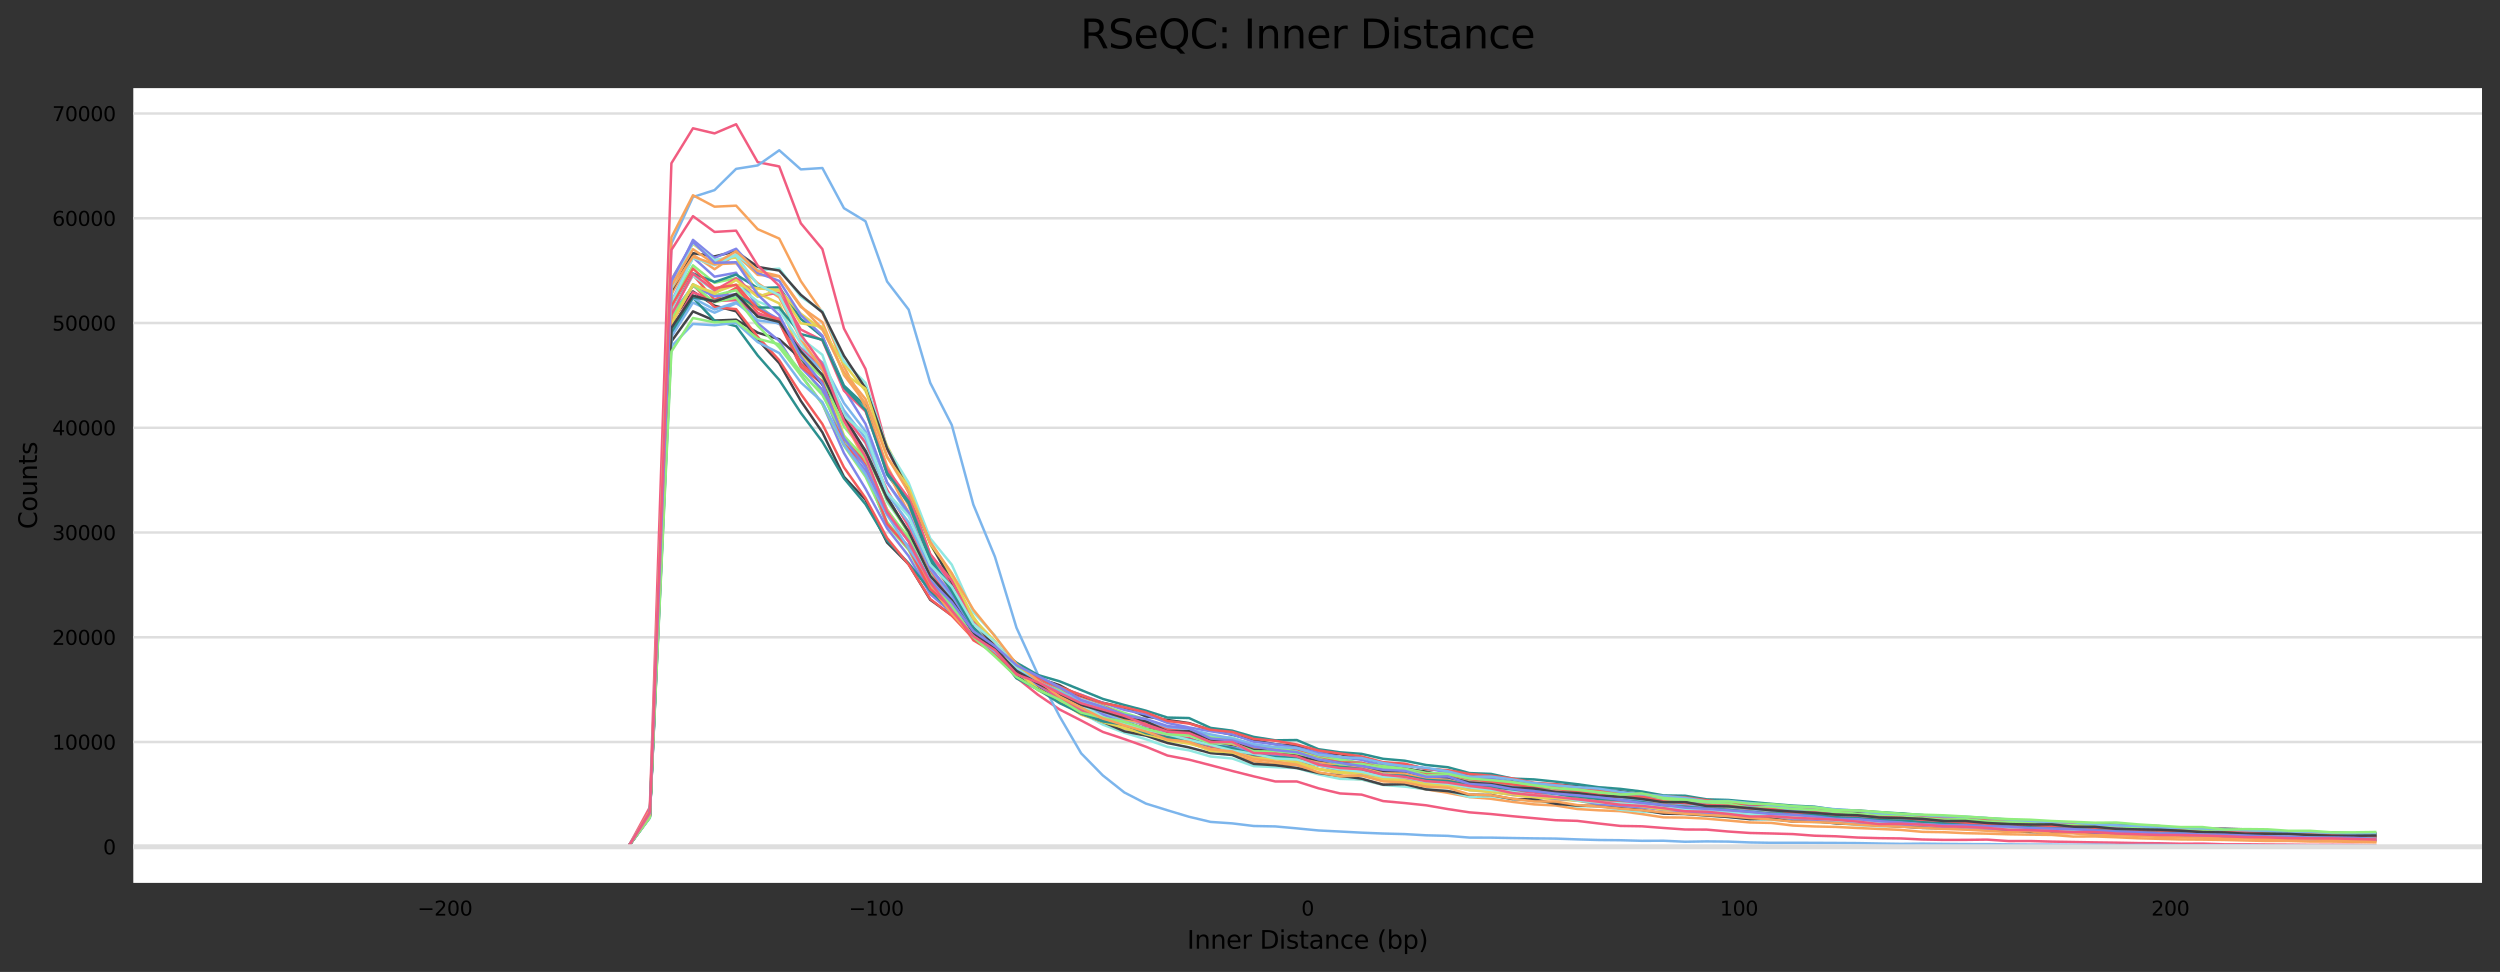 <?xml version="1.0" encoding="utf-8" standalone="no"?>
<!DOCTYPE svg PUBLIC "-//W3C//DTD SVG 1.1//EN"
  "http://www.w3.org/Graphics/SVG/1.1/DTD/svg11.dtd">
<svg xmlns:xlink="http://www.w3.org/1999/xlink" width="1000.198pt" height="388.845pt" viewBox="0 0 1000.198 388.845" xmlns="http://www.w3.org/2000/svg" version="1.1">
 <rect x="0" y="0" width="1000.198" height="388.845" fill="#333333" stroke="none"/>
 <defs>
  <style type="text/css">*{stroke-linejoin: round; stroke-linecap: butt}</style>
 </defs>
 <g id="figure_1">
  <g id="axes_1">
   <g id="patch_1">
    <path d="M 53.328 353.224 
L 992.998 353.224 
L 992.998 35.256 
L 53.328 35.256 
z
" style="fill: #ffffff"/>
   </g>
   <g id="matplotlib.axis_1">
    <g id="xtick_1">
     <g id="text_1">
      <!-- −200 -->
      <g transform="translate(167.027 366.303)scale(0.08 -0.08)">
       <defs>
        <path id="DejaVuSans-2212" d="M 678 2272 
L 4684 2272 
L 4684 1741 
L 678 1741 
L 678 2272 
z
" transform="scale(0.016)"/>
        <path id="DejaVuSans-32" d="M 1228 531 
L 3431 531 
L 3431 0 
L 469 0 
L 469 531 
Q 828 903 1448 1529 
Q 2069 2156 2228 2338 
Q 2531 2678 2651 2914 
Q 2772 3150 2772 3378 
Q 2772 3750 2511 3984 
Q 2250 4219 1831 4219 
Q 1534 4219 1204 4116 
Q 875 4013 500 3803 
L 500 4441 
Q 881 4594 1212 4672 
Q 1544 4750 1819 4750 
Q 2544 4750 2975 4387 
Q 3406 4025 3406 3419 
Q 3406 3131 3298 2873 
Q 3191 2616 2906 2266 
Q 2828 2175 2409 1742 
Q 1991 1309 1228 531 
z
" transform="scale(0.016)"/>
        <path id="DejaVuSans-30" d="M 2034 4250 
Q 1547 4250 1301 3770 
Q 1056 3291 1056 2328 
Q 1056 1369 1301 889 
Q 1547 409 2034 409 
Q 2525 409 2770 889 
Q 3016 1369 3016 2328 
Q 3016 3291 2770 3770 
Q 2525 4250 2034 4250 
z
M 2034 4750 
Q 2819 4750 3233 4129 
Q 3647 3509 3647 2328 
Q 3647 1150 3233 529 
Q 2819 -91 2034 -91 
Q 1250 -91 836 529 
Q 422 1150 422 2328 
Q 422 3509 836 4129 
Q 1250 4750 2034 4750 
z
" transform="scale(0.016)"/>
       </defs>
       <use xlink:href="#DejaVuSans-2212"/>
       <use xlink:href="#DejaVuSans-32" x="83.789"/>
       <use xlink:href="#DejaVuSans-30" x="147.412"/>
       <use xlink:href="#DejaVuSans-30" x="211.035"/>
      </g>
     </g>
    </g>
    <g id="xtick_2">
     <g id="text_2">
      <!-- −100 -->
      <g transform="translate(339.601 366.303)scale(0.08 -0.08)">
       <defs>
        <path id="DejaVuSans-31" d="M 794 531 
L 1825 531 
L 1825 4091 
L 703 3866 
L 703 4441 
L 1819 4666 
L 2450 4666 
L 2450 531 
L 3481 531 
L 3481 0 
L 794 0 
L 794 531 
z
" transform="scale(0.016)"/>
       </defs>
       <use xlink:href="#DejaVuSans-2212"/>
       <use xlink:href="#DejaVuSans-31" x="83.789"/>
       <use xlink:href="#DejaVuSans-30" x="147.412"/>
       <use xlink:href="#DejaVuSans-30" x="211.035"/>
      </g>
     </g>
    </g>
    <g id="xtick_3">
     <g id="text_3">
      <!-- 0 -->
      <g transform="translate(520.618 366.303)scale(0.08 -0.08)">
       <use xlink:href="#DejaVuSans-30"/>
      </g>
     </g>
    </g>
    <g id="xtick_4">
     <g id="text_4">
      <!-- 100 -->
      <g transform="translate(688.103 366.303)scale(0.08 -0.08)">
       <use xlink:href="#DejaVuSans-31"/>
       <use xlink:href="#DejaVuSans-30" x="63.623"/>
       <use xlink:href="#DejaVuSans-30" x="127.246"/>
      </g>
     </g>
    </g>
    <g id="xtick_5">
     <g id="text_5">
      <!-- 200 -->
      <g transform="translate(860.678 366.303)scale(0.08 -0.08)">
       <use xlink:href="#DejaVuSans-32"/>
       <use xlink:href="#DejaVuSans-30" x="63.623"/>
       <use xlink:href="#DejaVuSans-30" x="127.246"/>
      </g>
     </g>
    </g>
    <g id="text_6">
     <!-- Inner Distance (bp) -->
     <g transform="translate(474.928 379.565)scale(0.1 -0.1)">
      <defs>
       <path id="DejaVuSans-49" d="M 628 4666 
L 1259 4666 
L 1259 0 
L 628 0 
L 628 4666 
z
" transform="scale(0.016)"/>
       <path id="DejaVuSans-6e" d="M 3513 2113 
L 3513 0 
L 2938 0 
L 2938 2094 
Q 2938 2591 2744 2837 
Q 2550 3084 2163 3084 
Q 1697 3084 1428 2787 
Q 1159 2491 1159 1978 
L 1159 0 
L 581 0 
L 581 3500 
L 1159 3500 
L 1159 2956 
Q 1366 3272 1645 3428 
Q 1925 3584 2291 3584 
Q 2894 3584 3203 3211 
Q 3513 2838 3513 2113 
z
" transform="scale(0.016)"/>
       <path id="DejaVuSans-65" d="M 3597 1894 
L 3597 1613 
L 953 1613 
Q 991 1019 1311 708 
Q 1631 397 2203 397 
Q 2534 397 2845 478 
Q 3156 559 3463 722 
L 3463 178 
Q 3153 47 2828 -22 
Q 2503 -91 2169 -91 
Q 1331 -91 842 396 
Q 353 884 353 1716 
Q 353 2575 817 3079 
Q 1281 3584 2069 3584 
Q 2775 3584 3186 3129 
Q 3597 2675 3597 1894 
z
M 3022 2063 
Q 3016 2534 2758 2815 
Q 2500 3097 2075 3097 
Q 1594 3097 1305 2825 
Q 1016 2553 972 2059 
L 3022 2063 
z
" transform="scale(0.016)"/>
       <path id="DejaVuSans-72" d="M 2631 2963 
Q 2534 3019 2420 3045 
Q 2306 3072 2169 3072 
Q 1681 3072 1420 2755 
Q 1159 2438 1159 1844 
L 1159 0 
L 581 0 
L 581 3500 
L 1159 3500 
L 1159 2956 
Q 1341 3275 1631 3429 
Q 1922 3584 2338 3584 
Q 2397 3584 2469 3576 
Q 2541 3569 2628 3553 
L 2631 2963 
z
" transform="scale(0.016)"/>
       <path id="DejaVuSans-20" transform="scale(0.016)"/>
       <path id="DejaVuSans-44" d="M 1259 4147 
L 1259 519 
L 2022 519 
Q 2988 519 3436 956 
Q 3884 1394 3884 2338 
Q 3884 3275 3436 3711 
Q 2988 4147 2022 4147 
L 1259 4147 
z
M 628 4666 
L 1925 4666 
Q 3281 4666 3915 4102 
Q 4550 3538 4550 2338 
Q 4550 1131 3912 565 
Q 3275 0 1925 0 
L 628 0 
L 628 4666 
z
" transform="scale(0.016)"/>
       <path id="DejaVuSans-69" d="M 603 3500 
L 1178 3500 
L 1178 0 
L 603 0 
L 603 3500 
z
M 603 4863 
L 1178 4863 
L 1178 4134 
L 603 4134 
L 603 4863 
z
" transform="scale(0.016)"/>
       <path id="DejaVuSans-73" d="M 2834 3397 
L 2834 2853 
Q 2591 2978 2328 3040 
Q 2066 3103 1784 3103 
Q 1356 3103 1142 2972 
Q 928 2841 928 2578 
Q 928 2378 1081 2264 
Q 1234 2150 1697 2047 
L 1894 2003 
Q 2506 1872 2764 1633 
Q 3022 1394 3022 966 
Q 3022 478 2636 193 
Q 2250 -91 1575 -91 
Q 1294 -91 989 -36 
Q 684 19 347 128 
L 347 722 
Q 666 556 975 473 
Q 1284 391 1588 391 
Q 1994 391 2212 530 
Q 2431 669 2431 922 
Q 2431 1156 2273 1281 
Q 2116 1406 1581 1522 
L 1381 1569 
Q 847 1681 609 1914 
Q 372 2147 372 2553 
Q 372 3047 722 3315 
Q 1072 3584 1716 3584 
Q 2034 3584 2315 3537 
Q 2597 3491 2834 3397 
z
" transform="scale(0.016)"/>
       <path id="DejaVuSans-74" d="M 1172 4494 
L 1172 3500 
L 2356 3500 
L 2356 3053 
L 1172 3053 
L 1172 1153 
Q 1172 725 1289 603 
Q 1406 481 1766 481 
L 2356 481 
L 2356 0 
L 1766 0 
Q 1100 0 847 248 
Q 594 497 594 1153 
L 594 3053 
L 172 3053 
L 172 3500 
L 594 3500 
L 594 4494 
L 1172 4494 
z
" transform="scale(0.016)"/>
       <path id="DejaVuSans-61" d="M 2194 1759 
Q 1497 1759 1228 1600 
Q 959 1441 959 1056 
Q 959 750 1161 570 
Q 1363 391 1709 391 
Q 2188 391 2477 730 
Q 2766 1069 2766 1631 
L 2766 1759 
L 2194 1759 
z
M 3341 1997 
L 3341 0 
L 2766 0 
L 2766 531 
Q 2569 213 2275 61 
Q 1981 -91 1556 -91 
Q 1019 -91 701 211 
Q 384 513 384 1019 
Q 384 1609 779 1909 
Q 1175 2209 1959 2209 
L 2766 2209 
L 2766 2266 
Q 2766 2663 2505 2880 
Q 2244 3097 1772 3097 
Q 1472 3097 1187 3025 
Q 903 2953 641 2809 
L 641 3341 
Q 956 3463 1253 3523 
Q 1550 3584 1831 3584 
Q 2591 3584 2966 3190 
Q 3341 2797 3341 1997 
z
" transform="scale(0.016)"/>
       <path id="DejaVuSans-63" d="M 3122 3366 
L 3122 2828 
Q 2878 2963 2633 3030 
Q 2388 3097 2138 3097 
Q 1578 3097 1268 2742 
Q 959 2388 959 1747 
Q 959 1106 1268 751 
Q 1578 397 2138 397 
Q 2388 397 2633 464 
Q 2878 531 3122 666 
L 3122 134 
Q 2881 22 2623 -34 
Q 2366 -91 2075 -91 
Q 1284 -91 818 406 
Q 353 903 353 1747 
Q 353 2603 823 3093 
Q 1294 3584 2113 3584 
Q 2378 3584 2631 3529 
Q 2884 3475 3122 3366 
z
" transform="scale(0.016)"/>
       <path id="DejaVuSans-28" d="M 1984 4856 
Q 1566 4138 1362 3434 
Q 1159 2731 1159 2009 
Q 1159 1288 1364 580 
Q 1569 -128 1984 -844 
L 1484 -844 
Q 1016 -109 783 600 
Q 550 1309 550 2009 
Q 550 2706 781 3412 
Q 1013 4119 1484 4856 
L 1984 4856 
z
" transform="scale(0.016)"/>
       <path id="DejaVuSans-62" d="M 3116 1747 
Q 3116 2381 2855 2742 
Q 2594 3103 2138 3103 
Q 1681 3103 1420 2742 
Q 1159 2381 1159 1747 
Q 1159 1113 1420 752 
Q 1681 391 2138 391 
Q 2594 391 2855 752 
Q 3116 1113 3116 1747 
z
M 1159 2969 
Q 1341 3281 1617 3432 
Q 1894 3584 2278 3584 
Q 2916 3584 3314 3078 
Q 3713 2572 3713 1747 
Q 3713 922 3314 415 
Q 2916 -91 2278 -91 
Q 1894 -91 1617 61 
Q 1341 213 1159 525 
L 1159 0 
L 581 0 
L 581 4863 
L 1159 4863 
L 1159 2969 
z
" transform="scale(0.016)"/>
       <path id="DejaVuSans-70" d="M 1159 525 
L 1159 -1331 
L 581 -1331 
L 581 3500 
L 1159 3500 
L 1159 2969 
Q 1341 3281 1617 3432 
Q 1894 3584 2278 3584 
Q 2916 3584 3314 3078 
Q 3713 2572 3713 1747 
Q 3713 922 3314 415 
Q 2916 -91 2278 -91 
Q 1894 -91 1617 61 
Q 1341 213 1159 525 
z
M 3116 1747 
Q 3116 2381 2855 2742 
Q 2594 3103 2138 3103 
Q 1681 3103 1420 2742 
Q 1159 2381 1159 1747 
Q 1159 1113 1420 752 
Q 1681 391 2138 391 
Q 2594 391 2855 752 
Q 3116 1113 3116 1747 
z
" transform="scale(0.016)"/>
       <path id="DejaVuSans-29" d="M 513 4856 
L 1013 4856 
Q 1481 4119 1714 3412 
Q 1947 2706 1947 2009 
Q 1947 1309 1714 600 
Q 1481 -109 1013 -844 
L 513 -844 
Q 928 -128 1133 580 
Q 1338 1288 1338 2009 
Q 1338 2731 1133 3434 
Q 928 4138 513 4856 
z
" transform="scale(0.016)"/>
      </defs>
      <use xlink:href="#DejaVuSans-49"/>
      <use xlink:href="#DejaVuSans-6e" x="29.492"/>
      <use xlink:href="#DejaVuSans-6e" x="92.871"/>
      <use xlink:href="#DejaVuSans-65" x="156.25"/>
      <use xlink:href="#DejaVuSans-72" x="217.773"/>
      <use xlink:href="#DejaVuSans-20" x="258.887"/>
      <use xlink:href="#DejaVuSans-44" x="290.674"/>
      <use xlink:href="#DejaVuSans-69" x="367.676"/>
      <use xlink:href="#DejaVuSans-73" x="395.459"/>
      <use xlink:href="#DejaVuSans-74" x="447.559"/>
      <use xlink:href="#DejaVuSans-61" x="486.768"/>
      <use xlink:href="#DejaVuSans-6e" x="548.047"/>
      <use xlink:href="#DejaVuSans-63" x="611.426"/>
      <use xlink:href="#DejaVuSans-65" x="666.406"/>
      <use xlink:href="#DejaVuSans-20" x="727.93"/>
      <use xlink:href="#DejaVuSans-28" x="759.717"/>
      <use xlink:href="#DejaVuSans-62" x="798.73"/>
      <use xlink:href="#DejaVuSans-70" x="862.207"/>
      <use xlink:href="#DejaVuSans-29" x="925.684"/>
     </g>
    </g>
   </g>
   <g id="matplotlib.axis_2">
    <g id="ytick_1">
     <g id="line2d_1">
      <path d="M 53.328 338.771 
L 992.998 338.771 
" clip-path="url(#pba955a67c4)" style="fill: none; stroke: #dedede; stroke-linecap: square"/>
     </g>
     <g id="text_7">
      <!-- 0 -->
      <g transform="translate(41.238 341.81)scale(0.08 -0.08)">
       <use xlink:href="#DejaVuSans-30"/>
      </g>
     </g>
    </g>
    <g id="ytick_2">
     <g id="line2d_2">
      <path d="M 53.328 296.862 
L 992.998 296.862 
" clip-path="url(#pba955a67c4)" style="fill: none; stroke: #dedede; stroke-linecap: square"/>
     </g>
     <g id="text_8">
      <!-- 10000 -->
      <g transform="translate(20.878 299.901)scale(0.08 -0.08)">
       <use xlink:href="#DejaVuSans-31"/>
       <use xlink:href="#DejaVuSans-30" x="63.623"/>
       <use xlink:href="#DejaVuSans-30" x="127.246"/>
       <use xlink:href="#DejaVuSans-30" x="190.869"/>
       <use xlink:href="#DejaVuSans-30" x="254.492"/>
      </g>
     </g>
    </g>
    <g id="ytick_3">
     <g id="line2d_3">
      <path d="M 53.328 254.953 
L 992.998 254.953 
" clip-path="url(#pba955a67c4)" style="fill: none; stroke: #dedede; stroke-linecap: square"/>
     </g>
     <g id="text_9">
      <!-- 20000 -->
      <g transform="translate(20.878 257.993)scale(0.08 -0.08)">
       <use xlink:href="#DejaVuSans-32"/>
       <use xlink:href="#DejaVuSans-30" x="63.623"/>
       <use xlink:href="#DejaVuSans-30" x="127.246"/>
       <use xlink:href="#DejaVuSans-30" x="190.869"/>
       <use xlink:href="#DejaVuSans-30" x="254.492"/>
      </g>
     </g>
    </g>
    <g id="ytick_4">
     <g id="line2d_4">
      <path d="M 53.328 213.044 
L 992.998 213.044 
" clip-path="url(#pba955a67c4)" style="fill: none; stroke: #dedede; stroke-linecap: square"/>
     </g>
     <g id="text_10">
      <!-- 30000 -->
      <g transform="translate(20.878 216.084)scale(0.08 -0.08)">
       <defs>
        <path id="DejaVuSans-33" d="M 2597 2516 
Q 3050 2419 3304 2112 
Q 3559 1806 3559 1356 
Q 3559 666 3084 287 
Q 2609 -91 1734 -91 
Q 1441 -91 1130 -33 
Q 819 25 488 141 
L 488 750 
Q 750 597 1062 519 
Q 1375 441 1716 441 
Q 2309 441 2620 675 
Q 2931 909 2931 1356 
Q 2931 1769 2642 2001 
Q 2353 2234 1838 2234 
L 1294 2234 
L 1294 2753 
L 1863 2753 
Q 2328 2753 2575 2939 
Q 2822 3125 2822 3475 
Q 2822 3834 2567 4026 
Q 2313 4219 1838 4219 
Q 1578 4219 1281 4162 
Q 984 4106 628 3988 
L 628 4550 
Q 988 4650 1302 4700 
Q 1616 4750 1894 4750 
Q 2613 4750 3031 4423 
Q 3450 4097 3450 3541 
Q 3450 3153 3228 2886 
Q 3006 2619 2597 2516 
z
" transform="scale(0.016)"/>
       </defs>
       <use xlink:href="#DejaVuSans-33"/>
       <use xlink:href="#DejaVuSans-30" x="63.623"/>
       <use xlink:href="#DejaVuSans-30" x="127.246"/>
       <use xlink:href="#DejaVuSans-30" x="190.869"/>
       <use xlink:href="#DejaVuSans-30" x="254.492"/>
      </g>
     </g>
    </g>
    <g id="ytick_5">
     <g id="line2d_5">
      <path d="M 53.328 171.136 
L 992.998 171.136 
" clip-path="url(#pba955a67c4)" style="fill: none; stroke: #dedede; stroke-linecap: square"/>
     </g>
     <g id="text_11">
      <!-- 40000 -->
      <g transform="translate(20.878 174.175)scale(0.08 -0.08)">
       <defs>
        <path id="DejaVuSans-34" d="M 2419 4116 
L 825 1625 
L 2419 1625 
L 2419 4116 
z
M 2253 4666 
L 3047 4666 
L 3047 1625 
L 3713 1625 
L 3713 1100 
L 3047 1100 
L 3047 0 
L 2419 0 
L 2419 1100 
L 313 1100 
L 313 1709 
L 2253 4666 
z
" transform="scale(0.016)"/>
       </defs>
       <use xlink:href="#DejaVuSans-34"/>
       <use xlink:href="#DejaVuSans-30" x="63.623"/>
       <use xlink:href="#DejaVuSans-30" x="127.246"/>
       <use xlink:href="#DejaVuSans-30" x="190.869"/>
       <use xlink:href="#DejaVuSans-30" x="254.492"/>
      </g>
     </g>
    </g>
    <g id="ytick_6">
     <g id="line2d_6">
      <path d="M 53.328 129.227 
L 992.998 129.227 
" clip-path="url(#pba955a67c4)" style="fill: none; stroke: #dedede; stroke-linecap: square"/>
     </g>
     <g id="text_12">
      <!-- 50000 -->
      <g transform="translate(20.878 132.266)scale(0.08 -0.08)">
       <defs>
        <path id="DejaVuSans-35" d="M 691 4666 
L 3169 4666 
L 3169 4134 
L 1269 4134 
L 1269 2991 
Q 1406 3038 1543 3061 
Q 1681 3084 1819 3084 
Q 2600 3084 3056 2656 
Q 3513 2228 3513 1497 
Q 3513 744 3044 326 
Q 2575 -91 1722 -91 
Q 1428 -91 1123 -41 
Q 819 9 494 109 
L 494 744 
Q 775 591 1075 516 
Q 1375 441 1709 441 
Q 2250 441 2565 725 
Q 2881 1009 2881 1497 
Q 2881 1984 2565 2268 
Q 2250 2553 1709 2553 
Q 1456 2553 1204 2497 
Q 953 2441 691 2322 
L 691 4666 
z
" transform="scale(0.016)"/>
       </defs>
       <use xlink:href="#DejaVuSans-35"/>
       <use xlink:href="#DejaVuSans-30" x="63.623"/>
       <use xlink:href="#DejaVuSans-30" x="127.246"/>
       <use xlink:href="#DejaVuSans-30" x="190.869"/>
       <use xlink:href="#DejaVuSans-30" x="254.492"/>
      </g>
     </g>
    </g>
    <g id="ytick_7">
     <g id="line2d_7">
      <path d="M 53.328 87.318 
L 992.998 87.318 
" clip-path="url(#pba955a67c4)" style="fill: none; stroke: #dedede; stroke-linecap: square"/>
     </g>
     <g id="text_13">
      <!-- 60000 -->
      <g transform="translate(20.878 90.357)scale(0.08 -0.08)">
       <defs>
        <path id="DejaVuSans-36" d="M 2113 2584 
Q 1688 2584 1439 2293 
Q 1191 2003 1191 1497 
Q 1191 994 1439 701 
Q 1688 409 2113 409 
Q 2538 409 2786 701 
Q 3034 994 3034 1497 
Q 3034 2003 2786 2293 
Q 2538 2584 2113 2584 
z
M 3366 4563 
L 3366 3988 
Q 3128 4100 2886 4159 
Q 2644 4219 2406 4219 
Q 1781 4219 1451 3797 
Q 1122 3375 1075 2522 
Q 1259 2794 1537 2939 
Q 1816 3084 2150 3084 
Q 2853 3084 3261 2657 
Q 3669 2231 3669 1497 
Q 3669 778 3244 343 
Q 2819 -91 2113 -91 
Q 1303 -91 875 529 
Q 447 1150 447 2328 
Q 447 3434 972 4092 
Q 1497 4750 2381 4750 
Q 2619 4750 2861 4703 
Q 3103 4656 3366 4563 
z
" transform="scale(0.016)"/>
       </defs>
       <use xlink:href="#DejaVuSans-36"/>
       <use xlink:href="#DejaVuSans-30" x="63.623"/>
       <use xlink:href="#DejaVuSans-30" x="127.246"/>
       <use xlink:href="#DejaVuSans-30" x="190.869"/>
       <use xlink:href="#DejaVuSans-30" x="254.492"/>
      </g>
     </g>
    </g>
    <g id="ytick_8">
     <g id="line2d_8">
      <path d="M 53.328 45.409 
L 992.998 45.409 
" clip-path="url(#pba955a67c4)" style="fill: none; stroke: #dedede; stroke-linecap: square"/>
     </g>
     <g id="text_14">
      <!-- 70000 -->
      <g transform="translate(20.878 48.449)scale(0.08 -0.08)">
       <defs>
        <path id="DejaVuSans-37" d="M 525 4666 
L 3525 4666 
L 3525 4397 
L 1831 0 
L 1172 0 
L 2766 4134 
L 525 4134 
L 525 4666 
z
" transform="scale(0.016)"/>
       </defs>
       <use xlink:href="#DejaVuSans-37"/>
       <use xlink:href="#DejaVuSans-30" x="63.623"/>
       <use xlink:href="#DejaVuSans-30" x="127.246"/>
       <use xlink:href="#DejaVuSans-30" x="190.869"/>
       <use xlink:href="#DejaVuSans-30" x="254.492"/>
      </g>
     </g>
    </g>
    <g id="text_15">
     <!-- Counts -->
     <g transform="translate(14.798 211.693)rotate(-90)scale(0.1 -0.1)">
      <defs>
       <path id="DejaVuSans-43" d="M 4122 4306 
L 4122 3641 
Q 3803 3938 3442 4084 
Q 3081 4231 2675 4231 
Q 1875 4231 1450 3742 
Q 1025 3253 1025 2328 
Q 1025 1406 1450 917 
Q 1875 428 2675 428 
Q 3081 428 3442 575 
Q 3803 722 4122 1019 
L 4122 359 
Q 3791 134 3420 21 
Q 3050 -91 2638 -91 
Q 1578 -91 968 557 
Q 359 1206 359 2328 
Q 359 3453 968 4101 
Q 1578 4750 2638 4750 
Q 3056 4750 3426 4639 
Q 3797 4528 4122 4306 
z
" transform="scale(0.016)"/>
       <path id="DejaVuSans-6f" d="M 1959 3097 
Q 1497 3097 1228 2736 
Q 959 2375 959 1747 
Q 959 1119 1226 758 
Q 1494 397 1959 397 
Q 2419 397 2687 759 
Q 2956 1122 2956 1747 
Q 2956 2369 2687 2733 
Q 2419 3097 1959 3097 
z
M 1959 3584 
Q 2709 3584 3137 3096 
Q 3566 2609 3566 1747 
Q 3566 888 3137 398 
Q 2709 -91 1959 -91 
Q 1206 -91 779 398 
Q 353 888 353 1747 
Q 353 2609 779 3096 
Q 1206 3584 1959 3584 
z
" transform="scale(0.016)"/>
       <path id="DejaVuSans-75" d="M 544 1381 
L 544 3500 
L 1119 3500 
L 1119 1403 
Q 1119 906 1312 657 
Q 1506 409 1894 409 
Q 2359 409 2629 706 
Q 2900 1003 2900 1516 
L 2900 3500 
L 3475 3500 
L 3475 0 
L 2900 0 
L 2900 538 
Q 2691 219 2414 64 
Q 2138 -91 1772 -91 
Q 1169 -91 856 284 
Q 544 659 544 1381 
z
M 1991 3584 
L 1991 3584 
z
" transform="scale(0.016)"/>
      </defs>
      <use xlink:href="#DejaVuSans-43"/>
      <use xlink:href="#DejaVuSans-6f" x="69.824"/>
      <use xlink:href="#DejaVuSans-75" x="131.006"/>
      <use xlink:href="#DejaVuSans-6e" x="194.385"/>
      <use xlink:href="#DejaVuSans-74" x="257.764"/>
      <use xlink:href="#DejaVuSans-73" x="296.973"/>
     </g>
    </g>
   </g>
   <g id="line2d_9">
    <path d="M 96.04 338.771 
L 104.669 338.771 
L 113.298 338.771 
L 121.927 338.771 
L 130.555 338.771 
L 139.184 338.771 
L 147.813 338.771 
L 156.442 338.771 
L 165.07 338.771 
L 173.699 338.771 
L 182.328 338.771 
L 190.957 338.771 
L 199.585 338.771 
L 208.214 338.771 
L 216.843 338.771 
L 225.472 338.771 
L 234.1 338.771 
L 242.729 338.771 
L 251.358 338.771 
L 259.986 327.246 
L 268.615 134.675 
L 277.244 121.071 
L 285.873 125.107 
L 294.501 121.323 
L 303.13 125.949 
L 311.759 129.596 
L 320.388 139.138 
L 329.016 144.951 
L 337.645 161.266 
L 346.274 172.59 
L 354.903 192.991 
L 363.531 206.113 
L 372.16 222.478 
L 380.789 234.196 
L 389.418 247.971 
L 398.046 256.797 
L 406.675 267.408 
L 415.304 272.97 
L 423.933 278.879 
L 432.561 283.589 
L 441.19 286.645 
L 449.819 290.19 
L 458.448 292.122 
L 467.076 293.87 
L 475.705 295.433 
L 484.334 298.299 
L 492.963 298.32 
L 501.591 301.254 
L 510.22 302.469 
L 518.849 303.513 
L 527.477 305.328 
L 536.106 306.82 
L 544.735 307.494 
L 553.364 308.928 
L 561.992 310 
L 570.621 311.379 
L 579.25 311.807 
L 587.879 313.772 
L 596.507 314.46 
L 605.136 315.436 
L 613.765 315.809 
L 622.394 316.58 
L 631.022 318.47 
L 639.651 318.789 
L 648.28 319.296 
L 656.909 320.478 
L 665.537 321.429 
L 674.166 321.773 
L 682.795 322.41 
L 691.424 323.273 
L 700.052 324.342 
L 708.681 324.329 
L 717.31 325.067 
L 725.939 325.486 
L 734.567 325.867 
L 743.196 326.6 
L 751.825 327.032 
L 760.454 327.61 
L 769.082 328.189 
L 777.711 328.792 
L 786.34 328.369 
L 794.968 329.081 
L 803.597 329.635 
L 812.226 330.41 
L 820.855 330.519 
L 829.483 331.068 
L 838.112 331.164 
L 846.741 331.324 
L 855.37 331.676 
L 863.998 332.191 
L 872.627 332.51 
L 881.256 332.895 
L 889.885 332.744 
L 898.513 333.059 
L 907.142 333.524 
L 915.771 333.784 
L 924.4 333.968 
L 933.028 334.115 
L 941.657 334.333 
L 950.286 334.463 
" clip-path="url(#pba955a67c4)" style="fill: none; stroke: #7cb5ec; stroke-linecap: square"/>
   </g>
   <g id="line2d_10">
    <path d="M 96.04 338.771 
L 104.669 338.771 
L 113.298 338.771 
L 121.927 338.771 
L 130.555 338.771 
L 139.184 338.771 
L 147.813 338.771 
L 156.442 338.771 
L 165.07 338.771 
L 173.699 338.771 
L 182.328 338.771 
L 190.957 338.771 
L 199.585 338.771 
L 208.214 338.771 
L 216.843 338.771 
L 225.472 338.771 
L 234.1 338.771 
L 242.729 338.771 
L 251.358 338.771 
L 259.986 325.959 
L 268.615 128.456 
L 277.244 116.587 
L 285.873 122.316 
L 294.501 124.55 
L 303.13 135.928 
L 311.759 145.282 
L 320.388 160.378 
L 329.016 172.967 
L 337.645 190.745 
L 346.274 199.952 
L 354.903 217.055 
L 363.531 225.726 
L 372.16 239.962 
L 380.789 246.177 
L 389.418 254.35 
L 398.046 261.043 
L 406.675 266.998 
L 415.304 271.31 
L 423.933 274.143 
L 432.561 278.812 
L 441.19 281.15 
L 449.819 283.095 
L 458.448 286.615 
L 467.076 288.044 
L 475.705 289.297 
L 484.334 292.097 
L 492.963 293.962 
L 501.591 296.133 
L 510.22 297.767 
L 518.849 298.4 
L 527.477 301.346 
L 536.106 301.686 
L 544.735 303.588 
L 553.364 305.173 
L 561.992 305.885 
L 570.621 307.578 
L 579.25 308.362 
L 587.879 309.766 
L 596.507 310.42 
L 605.136 311.983 
L 613.765 313.571 
L 622.394 313.864 
L 631.022 314.564 
L 639.651 315.805 
L 648.28 316.572 
L 656.909 317.728 
L 665.537 318.604 
L 674.166 319.426 
L 682.795 320.172 
L 691.424 320.888 
L 700.052 321.534 
L 708.681 322.133 
L 717.31 322.85 
L 725.939 323.42 
L 734.567 323.948 
L 743.196 324.698 
L 751.825 325.243 
L 760.454 325.502 
L 769.082 326.357 
L 777.711 326.982 
L 786.34 327.342 
L 794.968 327.502 
L 803.597 327.891 
L 812.226 328.629 
L 820.855 328.838 
L 829.483 329.371 
L 838.112 329.442 
L 846.741 329.987 
L 855.37 330.221 
L 863.998 330.506 
L 872.627 331.449 
L 881.256 331.634 
L 889.885 331.542 
L 898.513 331.797 
L 907.142 332.212 
L 915.771 332.941 
L 924.4 332.945 
L 933.028 333.004 
L 941.657 333.444 
L 950.286 333.352 
" clip-path="url(#pba955a67c4)" style="fill: none; stroke: #434348; stroke-linecap: square"/>
   </g>
   <g id="line2d_11">
    <path d="M 96.04 338.771 
L 104.669 338.771 
L 113.298 338.771 
L 121.927 338.771 
L 130.555 338.771 
L 139.184 338.771 
L 147.813 338.771 
L 156.442 338.771 
L 165.07 338.771 
L 173.699 338.771 
L 182.328 338.771 
L 190.957 338.771 
L 199.585 338.771 
L 208.214 338.771 
L 216.843 338.771 
L 225.472 338.771 
L 234.1 338.771 
L 242.729 338.771 
L 251.358 338.771 
L 259.986 326.274 
L 268.615 121.356 
L 277.244 106.152 
L 285.873 113.159 
L 294.501 111.256 
L 303.13 121.813 
L 311.759 128.883 
L 320.388 145.668 
L 329.016 157.125 
L 337.645 176.483 
L 346.274 189.177 
L 354.903 210.031 
L 363.531 220.039 
L 372.16 236.631 
L 380.789 245.218 
L 389.418 255.251 
L 398.046 260.116 
L 406.675 268.398 
L 415.304 272.014 
L 423.933 276.31 
L 432.561 279.495 
L 441.19 282.219 
L 449.819 285.203 
L 458.448 287.86 
L 467.076 290.789 
L 475.705 292.177 
L 484.334 294.783 
L 492.963 295.085 
L 501.591 298.144 
L 510.22 299.842 
L 518.849 299.666 
L 527.477 302.126 
L 536.106 303.454 
L 544.735 305.437 
L 553.364 306.329 
L 561.992 307.067 
L 570.621 309.678 
L 579.25 309.686 
L 587.879 312.071 
L 596.507 312.955 
L 605.136 314.422 
L 613.765 315.109 
L 622.394 316.039 
L 631.022 317.054 
L 639.651 318.474 
L 648.28 318.831 
L 656.909 319.778 
L 665.537 321.11 
L 674.166 321.903 
L 682.795 321.999 
L 691.424 322.611 
L 700.052 323.99 
L 708.681 324.166 
L 717.31 324.4 
L 725.939 325.167 
L 734.567 326.261 
L 743.196 326.269 
L 751.825 327.598 
L 760.454 327.812 
L 769.082 328.18 
L 777.711 328.88 
L 786.34 328.75 
L 794.968 329.538 
L 803.597 329.706 
L 812.226 330.104 
L 820.855 331.022 
L 829.483 331.19 
L 838.112 331.462 
L 846.741 331.751 
L 855.37 332.25 
L 863.998 332.304 
L 872.627 332.866 
L 881.256 332.95 
L 889.885 333.394 
L 898.513 333.57 
L 907.142 333.624 
L 915.771 333.96 
L 924.4 334.19 
L 933.028 334.32 
L 941.657 334.534 
L 950.286 334.789 
" clip-path="url(#pba955a67c4)" style="fill: none; stroke: #90ed7d; stroke-linecap: square"/>
   </g>
   <g id="line2d_12">
    <path d="M 96.04 338.771 
L 104.669 338.771 
L 113.298 338.771 
L 121.927 338.771 
L 130.555 338.771 
L 139.184 338.771 
L 147.813 338.771 
L 156.442 338.771 
L 165.07 338.771 
L 173.699 338.771 
L 182.328 338.771 
L 190.957 338.771 
L 199.585 338.771 
L 208.214 338.771 
L 216.843 338.771 
L 225.472 338.771 
L 234.1 338.771 
L 242.729 338.771 
L 251.358 338.771 
L 259.986 325.846 
L 268.615 117.777 
L 277.244 101.898 
L 285.873 107.698 
L 294.501 101.768 
L 303.13 109.974 
L 311.759 110.598 
L 320.388 122.79 
L 329.016 128.904 
L 337.645 150.03 
L 346.274 161.409 
L 354.903 186.436 
L 363.531 202.341 
L 372.16 224.289 
L 380.789 236.66 
L 389.418 251.588 
L 398.046 259.844 
L 406.675 270.874 
L 415.304 275.174 
L 423.933 280.492 
L 432.561 285.253 
L 441.19 287.935 
L 449.819 291.385 
L 458.448 293.417 
L 467.076 295.529 
L 475.705 296.678 
L 484.334 299.02 
L 492.963 299.557 
L 501.591 303.404 
L 510.22 303.32 
L 518.849 304.468 
L 527.477 307.616 
L 536.106 309.376 
L 544.735 309.556 
L 553.364 311.836 
L 561.992 312.05 
L 570.621 314.279 
L 579.25 314.589 
L 587.879 315.679 
L 596.507 316.421 
L 605.136 318.072 
L 613.765 319.044 
L 622.394 319.593 
L 631.022 320.209 
L 639.651 321.877 
L 648.28 322.15 
L 656.909 323.042 
L 665.537 323.868 
L 674.166 324.585 
L 682.795 325.217 
L 691.424 325.683 
L 700.052 326.219 
L 708.681 327.066 
L 717.31 327.929 
L 725.939 328.013 
L 734.567 328.432 
L 743.196 329.337 
L 751.825 329.698 
L 760.454 330.142 
L 769.082 330.309 
L 777.711 330.808 
L 786.34 330.946 
L 794.968 331.382 
L 803.597 331.965 
L 812.226 332.208 
L 820.855 332.472 
L 829.483 332.552 
L 838.112 332.816 
L 846.741 333.44 
L 855.37 333.515 
L 863.998 334.073 
L 872.627 334.14 
L 881.256 334.492 
L 889.885 334.676 
L 898.513 334.806 
L 907.142 335.007 
L 915.771 335.162 
L 924.4 335.15 
L 933.028 335.406 
L 941.657 335.582 
L 950.286 335.783 
" clip-path="url(#pba955a67c4)" style="fill: none; stroke: #f7a35c; stroke-linecap: square"/>
   </g>
   <g id="line2d_13">
    <path d="M 96.04 338.771 
L 104.669 338.771 
L 113.298 338.771 
L 121.927 338.771 
L 130.555 338.771 
L 139.184 338.771 
L 147.813 338.771 
L 156.442 338.771 
L 165.07 338.771 
L 173.699 338.771 
L 182.328 338.771 
L 190.957 338.771 
L 199.585 338.771 
L 208.214 338.771 
L 216.843 338.771 
L 225.472 338.771 
L 234.1 338.771 
L 242.729 338.771 
L 251.358 338.771 
L 259.986 325.963 
L 268.615 120.715 
L 277.244 102.967 
L 285.873 110.695 
L 294.501 109.111 
L 303.13 123.079 
L 311.759 127.756 
L 320.388 146.896 
L 329.016 155.931 
L 337.645 177.921 
L 346.274 188.151 
L 354.903 210.086 
L 363.531 218.547 
L 372.16 237.381 
L 380.789 242.184 
L 389.418 255.058 
L 398.046 261.336 
L 406.675 268.703 
L 415.304 272.735 
L 423.933 277.358 
L 432.561 280.673 
L 441.19 284.327 
L 449.819 286.833 
L 458.448 290.513 
L 467.076 291.242 
L 475.705 293.249 
L 484.334 295.391 
L 492.963 296.535 
L 501.591 299.582 
L 510.22 300.399 
L 518.849 300.051 
L 527.477 303.76 
L 536.106 304.548 
L 544.735 305.185 
L 553.364 308.508 
L 561.992 308.798 
L 570.621 309.464 
L 579.25 310.813 
L 587.879 312.268 
L 596.507 312.951 
L 605.136 314.388 
L 613.765 314.845 
L 622.394 316.081 
L 631.022 317.003 
L 639.651 318.173 
L 648.28 319.518 
L 656.909 320.046 
L 665.537 320.788 
L 674.166 321.76 
L 682.795 322.422 
L 691.424 322.862 
L 700.052 323.524 
L 708.681 324.052 
L 717.31 325.67 
L 725.939 325.23 
L 734.567 325.976 
L 743.196 327.133 
L 751.825 327.313 
L 760.454 327.573 
L 769.082 328.294 
L 777.711 328.809 
L 786.34 328.977 
L 794.968 329.312 
L 803.597 329.547 
L 812.226 329.987 
L 820.855 330.481 
L 829.483 330.892 
L 838.112 331.152 
L 846.741 331.671 
L 855.37 331.852 
L 863.998 332.212 
L 872.627 332.811 
L 881.256 332.644 
L 889.885 333.172 
L 898.513 333.524 
L 907.142 333.587 
L 915.771 333.951 
L 924.4 334.018 
L 933.028 334.148 
L 941.657 334.312 
L 950.286 334.446 
" clip-path="url(#pba955a67c4)" style="fill: none; stroke: #8085e9; stroke-linecap: square"/>
   </g>
   <g id="line2d_14">
    <path d="M 96.04 338.771 
L 104.669 338.771 
L 113.298 338.771 
L 121.927 338.771 
L 130.555 338.771 
L 139.184 338.771 
L 147.813 338.771 
L 156.442 338.771 
L 165.07 338.771 
L 173.699 338.771 
L 182.328 338.771 
L 190.957 338.771 
L 199.585 338.771 
L 208.214 338.771 
L 216.843 338.771 
L 225.472 338.771 
L 234.1 338.771 
L 242.729 338.771 
L 251.358 338.771 
L 259.986 322.913 
L 268.615 65.312 
L 277.244 51.322 
L 285.873 53.372 
L 294.501 49.709 
L 303.13 64.867 
L 311.759 66.594 
L 320.388 89.334 
L 329.016 99.664 
L 337.645 131.427 
L 346.274 147.616 
L 354.903 179.58 
L 363.531 197.132 
L 372.16 221.72 
L 380.789 233.638 
L 389.418 251.064 
L 398.046 260.636 
L 406.675 271.105 
L 415.304 277.999 
L 423.933 283.854 
L 432.561 288.267 
L 441.19 292.814 
L 449.819 295.684 
L 458.448 298.735 
L 467.076 302.277 
L 475.705 303.928 
L 484.334 306.145 
L 492.963 308.433 
L 501.591 310.608 
L 510.22 312.649 
L 518.849 312.653 
L 527.477 315.386 
L 536.106 317.439 
L 544.735 317.909 
L 553.364 320.499 
L 561.992 321.286 
L 570.621 322.192 
L 579.25 323.696 
L 587.879 325 
L 596.507 325.678 
L 605.136 326.55 
L 613.765 327.342 
L 622.394 328.147 
L 631.022 328.415 
L 639.651 329.467 
L 648.28 330.435 
L 656.909 330.586 
L 665.537 331.252 
L 674.166 331.868 
L 682.795 331.91 
L 691.424 332.673 
L 700.052 333.256 
L 708.681 333.457 
L 717.31 333.7 
L 725.939 334.349 
L 734.567 334.584 
L 743.196 335.083 
L 751.825 335.326 
L 760.454 335.439 
L 769.082 335.867 
L 777.711 336.03 
L 786.34 336.017 
L 794.968 335.913 
L 803.597 336.491 
L 812.226 336.474 
L 820.855 336.713 
L 829.483 336.86 
L 838.112 337.019 
L 846.741 337.132 
L 855.37 337.304 
L 863.998 337.371 
L 872.627 337.568 
L 881.256 337.518 
L 889.885 337.786 
L 898.513 337.786 
L 907.142 337.87 
L 915.771 337.92 
L 924.4 338.012 
L 933.028 337.966 
L 941.657 337.987 
L 950.286 338.138 
" clip-path="url(#pba955a67c4)" style="fill: none; stroke: #f15c80; stroke-linecap: square"/>
   </g>
   <g id="line2d_15">
    <path d="M 96.04 338.771 
L 104.669 338.771 
L 113.298 338.771 
L 121.927 338.771 
L 130.555 338.771 
L 139.184 338.771 
L 147.813 338.771 
L 156.442 338.771 
L 165.07 338.771 
L 173.699 338.771 
L 182.328 338.771 
L 190.957 338.771 
L 199.585 338.771 
L 208.214 338.771 
L 216.843 338.771 
L 225.472 338.771 
L 234.1 338.771 
L 242.729 338.771 
L 251.358 338.771 
L 259.986 325.096 
L 268.615 111.814 
L 277.244 97.581 
L 285.873 104.123 
L 294.501 103.063 
L 303.13 117.295 
L 311.759 121.394 
L 320.388 141.825 
L 329.016 149.98 
L 337.645 174.212 
L 346.274 185.196 
L 354.903 205.425 
L 363.531 215.022 
L 372.16 232.381 
L 380.789 240.017 
L 389.418 252.807 
L 398.046 258.013 
L 406.675 267.463 
L 415.304 272.345 
L 423.933 276.754 
L 432.561 280.899 
L 441.19 284.696 
L 449.819 288.124 
L 458.448 289.532 
L 467.076 292.311 
L 475.705 293.036 
L 484.334 296.606 
L 492.963 297.206 
L 501.591 300.156 
L 510.22 300.977 
L 518.849 302.029 
L 527.477 304.46 
L 536.106 306.744 
L 544.735 307.033 
L 553.364 308.907 
L 561.992 309.129 
L 570.621 310.931 
L 579.25 312.268 
L 587.879 313.915 
L 596.507 314.258 
L 605.136 315.713 
L 613.765 316.706 
L 622.394 317.364 
L 631.022 318.784 
L 639.651 319.12 
L 648.28 320.683 
L 656.909 321.488 
L 665.537 322.338 
L 674.166 322.493 
L 682.795 323.7 
L 691.424 324.027 
L 700.052 324.865 
L 708.681 325.507 
L 717.31 325.549 
L 725.939 326.697 
L 734.567 326.919 
L 743.196 327.979 
L 751.825 328.398 
L 760.454 328.709 
L 769.082 329.069 
L 777.711 329.76 
L 786.34 329.987 
L 794.968 330.389 
L 803.597 330.938 
L 812.226 330.867 
L 820.855 331.722 
L 829.483 331.655 
L 838.112 332.22 
L 846.741 332.526 
L 855.37 332.807 
L 863.998 332.992 
L 872.627 333.645 
L 881.256 333.608 
L 889.885 333.876 
L 898.513 334.14 
L 907.142 334.324 
L 915.771 334.559 
L 924.4 334.748 
L 933.028 335.267 
L 941.657 335.074 
L 950.286 335.326 
" clip-path="url(#pba955a67c4)" style="fill: none; stroke: #e4d354; stroke-linecap: square"/>
   </g>
   <g id="line2d_16">
    <path d="M 96.04 338.771 
L 104.669 338.771 
L 113.298 338.771 
L 121.927 338.771 
L 130.555 338.771 
L 139.184 338.771 
L 147.813 338.771 
L 156.442 338.771 
L 165.07 338.771 
L 173.699 338.771 
L 182.328 338.771 
L 190.957 338.771 
L 199.585 338.771 
L 208.214 338.771 
L 216.843 338.771 
L 225.472 338.771 
L 234.1 338.771 
L 242.729 338.771 
L 251.358 338.771 
L 259.986 326.341 
L 268.615 124.667 
L 277.244 109.366 
L 285.873 112.819 
L 294.501 109.84 
L 303.13 115.284 
L 311.759 114.948 
L 320.388 127.588 
L 329.016 134.667 
L 337.645 154.267 
L 346.274 162.431 
L 354.903 189.852 
L 363.531 201.385 
L 372.16 224.561 
L 380.789 234.854 
L 389.418 250.98 
L 398.046 259.22 
L 406.675 268.976 
L 415.304 275.447 
L 423.933 280.031 
L 432.561 283.854 
L 441.19 287.877 
L 449.819 290.823 
L 458.448 292.491 
L 467.076 295.856 
L 475.705 296.569 
L 484.334 298.752 
L 492.963 299.397 
L 501.591 302.407 
L 510.22 303.358 
L 518.849 304.825 
L 527.477 305.99 
L 536.106 308.261 
L 544.735 307.792 
L 553.364 310.512 
L 561.992 310.864 
L 570.621 313.047 
L 579.25 314.024 
L 587.879 315.327 
L 596.507 315.625 
L 605.136 316.723 
L 613.765 318.29 
L 622.394 318.961 
L 631.022 319.384 
L 639.651 320.784 
L 648.28 321.597 
L 656.909 322.091 
L 665.537 323.055 
L 674.166 323.604 
L 682.795 324.296 
L 691.424 324.87 
L 700.052 325.729 
L 708.681 325.775 
L 717.31 326.32 
L 725.939 327.376 
L 734.567 327.535 
L 743.196 328.922 
L 751.825 329.094 
L 760.454 329.337 
L 769.082 329.614 
L 777.711 329.807 
L 786.34 330.444 
L 794.968 330.955 
L 803.597 331.21 
L 812.226 331.558 
L 820.855 331.831 
L 829.483 332.321 
L 838.112 332.367 
L 846.741 332.807 
L 855.37 333.038 
L 863.998 333.293 
L 872.627 333.842 
L 881.256 333.779 
L 889.885 334.077 
L 898.513 334.463 
L 907.142 334.836 
L 915.771 334.613 
L 924.4 335.02 
L 933.028 335.385 
L 941.657 335.519 
L 950.286 335.623 
" clip-path="url(#pba955a67c4)" style="fill: none; stroke: #2b908f; stroke-linecap: square"/>
   </g>
   <g id="line2d_17">
    <path d="M 96.04 338.771 
L 104.669 338.771 
L 113.298 338.771 
L 121.927 338.771 
L 130.555 338.771 
L 139.184 338.771 
L 147.813 338.771 
L 156.442 338.771 
L 165.07 338.771 
L 173.699 338.771 
L 182.328 338.771 
L 190.957 338.771 
L 199.585 338.771 
L 208.214 338.771 
L 216.843 338.771 
L 225.472 338.771 
L 234.1 338.771 
L 242.729 338.771 
L 251.358 338.771 
L 259.986 326.173 
L 268.615 125.287 
L 277.244 109.945 
L 285.873 119.977 
L 294.501 115.141 
L 303.13 125.124 
L 311.759 129.005 
L 320.388 146.694 
L 329.016 153.496 
L 337.645 175.448 
L 346.274 185.091 
L 354.903 205.647 
L 363.531 216.309 
L 372.16 233.37 
L 380.789 239.837 
L 389.418 252.342 
L 398.046 257.514 
L 406.675 267.291 
L 415.304 271.021 
L 423.933 275.908 
L 432.561 279.285 
L 441.19 282.45 
L 449.819 286.146 
L 458.448 288.463 
L 467.076 291.334 
L 475.705 292.487 
L 484.334 295.408 
L 492.963 296.594 
L 501.591 298.006 
L 510.22 299.389 
L 518.849 300.458 
L 527.477 302.532 
L 536.106 304.619 
L 544.735 305.654 
L 553.364 307.348 
L 561.992 307.591 
L 570.621 309.397 
L 579.25 310.453 
L 587.879 312.02 
L 596.507 312.859 
L 605.136 314.38 
L 613.765 314.673 
L 622.394 316.052 
L 631.022 317.255 
L 639.651 318.567 
L 648.28 318.914 
L 656.909 319.866 
L 665.537 321.144 
L 674.166 321.442 
L 682.795 322.85 
L 691.424 322.904 
L 700.052 323.822 
L 708.681 324.182 
L 717.31 324.962 
L 725.939 325.62 
L 734.567 326.29 
L 743.196 326.228 
L 751.825 327.791 
L 760.454 327.485 
L 769.082 328.336 
L 777.711 328.625 
L 786.34 329.253 
L 794.968 329.417 
L 803.597 330.276 
L 812.226 330.569 
L 820.855 330.791 
L 829.483 331.127 
L 838.112 331.454 
L 846.741 331.613 
L 855.37 332.283 
L 863.998 332.388 
L 872.627 332.585 
L 881.256 333.067 
L 889.885 333.478 
L 898.513 333.511 
L 907.142 333.813 
L 915.771 334.048 
L 924.4 334.211 
L 933.028 334.45 
L 941.657 334.479 
L 950.286 334.836 
" clip-path="url(#pba955a67c4)" style="fill: none; stroke: #f45b5b; stroke-linecap: square"/>
   </g>
   <g id="line2d_18">
    <path d="M 96.04 338.771 
L 104.669 338.771 
L 113.298 338.771 
L 121.927 338.771 
L 130.555 338.771 
L 139.184 338.771 
L 147.813 338.771 
L 156.442 338.771 
L 165.07 338.771 
L 173.699 338.771 
L 182.328 338.771 
L 190.957 338.771 
L 199.585 338.771 
L 208.214 338.771 
L 216.843 338.771 
L 225.472 338.771 
L 234.1 338.771 
L 242.729 338.771 
L 251.358 338.771 
L 259.986 326.127 
L 268.615 124.571 
L 277.244 110.259 
L 285.873 116.327 
L 294.501 113.913 
L 303.13 120.594 
L 311.759 124.089 
L 320.388 137.382 
L 329.016 146.753 
L 337.645 165.038 
L 346.274 177.393 
L 354.903 200.82 
L 363.531 212.697 
L 372.16 232.058 
L 380.789 242.1 
L 389.418 252.963 
L 398.046 260.607 
L 406.675 268.435 
L 415.304 272.836 
L 423.933 277.043 
L 432.561 279.742 
L 441.19 282.638 
L 449.819 287.101 
L 458.448 288.945 
L 467.076 291.217 
L 475.705 292.248 
L 484.334 294.729 
L 492.963 295.127 
L 501.591 298.404 
L 510.22 300.491 
L 518.849 300.73 
L 527.477 304.355 
L 536.106 305.462 
L 544.735 305.78 
L 553.364 307.75 
L 561.992 307.897 
L 570.621 310.118 
L 579.25 311.279 
L 587.879 313.236 
L 596.507 313.936 
L 605.136 315.478 
L 613.765 315.394 
L 622.394 316.886 
L 631.022 317.997 
L 639.651 318.516 
L 648.28 319.623 
L 656.909 320.268 
L 665.537 321.592 
L 674.166 322.104 
L 682.795 323.235 
L 691.424 323.734 
L 700.052 324.509 
L 708.681 325.205 
L 717.31 325.808 
L 725.939 326.16 
L 734.567 326.965 
L 743.196 327.3 
L 751.825 327.51 
L 760.454 328.327 
L 769.082 328.813 
L 777.711 329.513 
L 786.34 329.798 
L 794.968 329.962 
L 803.597 330.385 
L 812.226 330.569 
L 820.855 331.332 
L 829.483 331.617 
L 838.112 332.149 
L 846.741 332.468 
L 855.37 332.472 
L 863.998 332.82 
L 872.627 333.159 
L 881.256 333.427 
L 889.885 333.863 
L 898.513 334.023 
L 907.142 334.337 
L 915.771 334.492 
L 924.4 334.546 
L 933.028 335.028 
L 941.657 334.852 
L 950.286 335.38 
" clip-path="url(#pba955a67c4)" style="fill: none; stroke: #91e8e1; stroke-linecap: square"/>
   </g>
   <g id="line2d_19">
    <path d="M 96.04 338.771 
L 104.669 338.771 
L 113.298 338.771 
L 121.927 338.771 
L 130.555 338.771 
L 139.184 338.771 
L 147.813 338.771 
L 156.442 338.771 
L 165.07 338.771 
L 173.699 338.771 
L 182.328 338.771 
L 190.957 338.771 
L 199.585 338.771 
L 208.214 338.771 
L 216.843 338.771 
L 225.472 338.771 
L 234.1 338.771 
L 242.729 338.771 
L 251.358 338.771 
L 259.986 324.576 
L 268.615 97.519 
L 277.244 78.815 
L 285.873 76.061 
L 294.501 67.554 
L 303.13 66.183 
L 311.759 60.119 
L 320.388 67.772 
L 329.016 67.223 
L 337.645 83.299 
L 346.274 88.529 
L 354.903 112.627 
L 363.531 123.871 
L 372.16 153.148 
L 380.789 170.046 
L 389.418 201.888 
L 398.046 222.746 
L 406.675 251.144 
L 415.304 269.998 
L 423.933 286.64 
L 432.561 301.405 
L 441.19 310.206 
L 449.819 317.041 
L 458.448 321.496 
L 467.076 324.178 
L 475.705 326.781 
L 484.334 328.826 
L 492.963 329.413 
L 501.591 330.464 
L 510.22 330.632 
L 518.849 331.416 
L 527.477 332.25 
L 536.106 332.677 
L 544.735 333.13 
L 553.364 333.478 
L 561.992 333.704 
L 570.621 334.19 
L 579.25 334.408 
L 587.879 335.1 
L 596.507 335.121 
L 605.136 335.28 
L 613.765 335.414 
L 622.394 335.502 
L 631.022 335.82 
L 639.651 336.068 
L 648.28 336.156 
L 656.909 336.395 
L 665.537 336.361 
L 674.166 336.763 
L 682.795 336.625 
L 691.424 336.705 
L 700.052 337.04 
L 708.681 337.191 
L 717.31 337.17 
L 725.939 337.203 
L 734.567 337.245 
L 743.196 337.304 
L 751.825 337.472 
L 760.454 337.606 
L 769.082 337.53 
L 777.711 337.627 
L 786.34 337.698 
L 794.968 337.706 
L 803.597 337.819 
L 812.226 337.899 
L 820.855 337.912 
L 829.483 337.991 
L 838.112 337.937 
L 846.741 338.079 
L 855.37 338.042 
L 863.998 338.063 
L 872.627 338.18 
L 881.256 338.184 
L 889.885 338.226 
L 898.513 338.13 
L 907.142 338.322 
L 915.771 338.297 
L 924.4 338.318 
L 933.028 338.36 
L 941.657 338.364 
L 950.286 338.36 
" clip-path="url(#pba955a67c4)" style="fill: none; stroke: #7cb5ec; stroke-linecap: square"/>
   </g>
   <g id="line2d_20">
    <path d="M 96.04 338.771 
L 104.669 338.771 
L 113.298 338.771 
L 121.927 338.771 
L 130.555 338.771 
L 139.184 338.771 
L 147.813 338.771 
L 156.442 338.771 
L 165.07 338.771 
L 173.699 338.771 
L 182.328 338.771 
L 190.957 338.771 
L 199.585 338.771 
L 208.214 338.771 
L 216.843 338.771 
L 225.472 338.771 
L 234.1 338.771 
L 242.729 338.771 
L 251.358 338.771 
L 259.986 326.948 
L 268.615 136.599 
L 277.244 124.579 
L 285.873 128.259 
L 294.501 127.902 
L 303.13 133.099 
L 311.759 135.735 
L 320.388 143.493 
L 329.016 153.894 
L 337.645 166.635 
L 346.274 180.376 
L 354.903 198.632 
L 363.531 213.254 
L 372.16 228.903 
L 380.789 240.545 
L 389.418 252.812 
L 398.046 262.241 
L 406.675 270.476 
L 415.304 275.824 
L 423.933 279.051 
L 432.561 284.084 
L 441.19 286.15 
L 449.819 288.711 
L 458.448 291.619 
L 467.076 292.625 
L 475.705 293.891 
L 484.334 296.388 
L 492.963 298.069 
L 501.591 299.427 
L 510.22 301.514 
L 518.849 301.091 
L 527.477 303.475 
L 536.106 304.749 
L 544.735 305.944 
L 553.364 306.396 
L 561.992 307.498 
L 570.621 308.714 
L 579.25 310.549 
L 587.879 311.497 
L 596.507 312.234 
L 605.136 313.039 
L 613.765 314.187 
L 622.394 315.138 
L 631.022 315.801 
L 639.651 317.179 
L 648.28 318.252 
L 656.909 318.747 
L 665.537 319.644 
L 674.166 319.916 
L 682.795 321.349 
L 691.424 321.618 
L 700.052 322.628 
L 708.681 322.875 
L 717.31 323.554 
L 725.939 323.885 
L 734.567 324.166 
L 743.196 324.794 
L 751.825 326.144 
L 760.454 326.177 
L 769.082 326.621 
L 777.711 326.994 
L 786.34 327.569 
L 794.968 328.038 
L 803.597 328.453 
L 812.226 329.119 
L 820.855 329.237 
L 829.483 329.865 
L 838.112 330.238 
L 846.741 330.552 
L 855.37 330.796 
L 863.998 331.508 
L 872.627 331.554 
L 881.256 331.885 
L 889.885 332.116 
L 898.513 332.438 
L 907.142 332.799 
L 915.771 333.138 
L 924.4 333.172 
L 933.028 333.289 
L 941.657 333.499 
L 950.286 333.733 
" clip-path="url(#pba955a67c4)" style="fill: none; stroke: #434348; stroke-linecap: square"/>
   </g>
   <g id="line2d_21">
    <path d="M 96.04 338.771 
L 104.669 338.771 
L 113.298 338.771 
L 121.927 338.771 
L 130.555 338.771 
L 139.184 338.771 
L 147.813 338.771 
L 156.442 338.771 
L 165.07 338.771 
L 173.699 338.771 
L 182.328 338.771 
L 190.957 338.771 
L 199.585 338.771 
L 208.214 338.771 
L 216.843 338.771 
L 225.472 338.771 
L 234.1 338.771 
L 242.729 338.771 
L 251.358 338.771 
L 259.986 326.965 
L 268.615 129.051 
L 277.244 113.704 
L 285.873 118.146 
L 294.501 116.122 
L 303.13 126.871 
L 311.759 127.513 
L 320.388 143.312 
L 329.016 150.856 
L 337.645 170.645 
L 346.274 181.173 
L 354.903 199.981 
L 363.531 213.447 
L 372.16 229.422 
L 380.789 240.117 
L 389.418 252.703 
L 398.046 259.387 
L 406.675 268.226 
L 415.304 272.919 
L 423.933 277.001 
L 432.561 281.113 
L 441.19 284.587 
L 449.819 287.638 
L 458.448 289.494 
L 467.076 292.612 
L 475.705 293.115 
L 484.334 295.751 
L 492.963 297.562 
L 501.591 299.465 
L 510.22 300.625 
L 518.849 301.996 
L 527.477 303.71 
L 536.106 305.336 
L 544.735 305.298 
L 553.364 307.641 
L 561.992 308.697 
L 570.621 310.223 
L 579.25 310.792 
L 587.879 312.389 
L 596.507 313.538 
L 605.136 314.778 
L 613.765 314.77 
L 622.394 316.58 
L 631.022 317.724 
L 639.651 318.613 
L 648.28 319.157 
L 656.909 319.719 
L 665.537 320.482 
L 674.166 321.32 
L 682.795 322.33 
L 691.424 322.69 
L 700.052 323.365 
L 708.681 323.902 
L 717.31 325.054 
L 725.939 325.134 
L 734.567 326.156 
L 743.196 326.047 
L 751.825 327.003 
L 760.454 327.334 
L 769.082 327.9 
L 777.711 328.386 
L 786.34 328.792 
L 794.968 329.149 
L 803.597 329.325 
L 812.226 330.045 
L 820.855 330.28 
L 829.483 330.527 
L 838.112 331.009 
L 846.741 331.47 
L 855.37 332.288 
L 863.998 332.216 
L 872.627 332.141 
L 881.256 333.029 
L 889.885 333.042 
L 898.513 333.507 
L 907.142 333.557 
L 915.771 333.746 
L 924.4 334.127 
L 933.028 334.106 
L 941.657 334.681 
L 950.286 334.823 
" clip-path="url(#pba955a67c4)" style="fill: none; stroke: #90ed7d; stroke-linecap: square"/>
   </g>
   <g id="line2d_22">
    <path d="M 96.04 338.771 
L 104.669 338.771 
L 113.298 338.771 
L 121.927 338.771 
L 130.555 338.771 
L 139.184 338.771 
L 147.813 338.771 
L 156.442 338.771 
L 165.07 338.771 
L 173.699 338.771 
L 182.328 338.771 
L 190.957 338.771 
L 199.585 338.771 
L 208.214 338.771 
L 216.843 338.771 
L 225.472 338.771 
L 234.1 338.771 
L 242.729 338.771 
L 251.358 338.771 
L 259.986 324.287 
L 268.615 94.966 
L 277.244 78.123 
L 285.873 82.691 
L 294.501 82.285 
L 303.13 91.685 
L 311.759 95.448 
L 320.388 112.455 
L 329.016 124.969 
L 337.645 146.694 
L 346.274 162.762 
L 354.903 188.146 
L 363.531 205.262 
L 372.16 226.602 
L 380.789 239.816 
L 389.418 252.807 
L 398.046 260.695 
L 406.675 268.959 
L 415.304 274.881 
L 423.933 279.78 
L 432.561 283.355 
L 441.19 286.305 
L 449.819 289.272 
L 458.448 292.172 
L 467.076 295.014 
L 475.705 297.302 
L 484.334 299.938 
L 492.963 301.858 
L 501.591 304.548 
L 510.22 305.751 
L 518.849 306.132 
L 527.477 309.284 
L 536.106 311.136 
L 544.735 311.811 
L 553.364 313.898 
L 561.992 314.392 
L 570.621 315.813 
L 579.25 317.205 
L 587.879 318.893 
L 596.507 319.593 
L 605.136 320.809 
L 613.765 321.815 
L 622.394 322.259 
L 631.022 323.663 
L 639.651 324.191 
L 648.28 324.53 
L 656.909 325.699 
L 665.537 327.011 
L 674.166 327.091 
L 682.795 327.527 
L 691.424 328.277 
L 700.052 329.048 
L 708.681 329.232 
L 717.31 330.288 
L 725.939 330.649 
L 734.567 330.833 
L 743.196 331.269 
L 751.825 331.642 
L 760.454 332.023 
L 769.082 332.803 
L 777.711 332.945 
L 786.34 333.335 
L 794.968 333.528 
L 803.597 333.784 
L 812.226 333.93 
L 820.855 334.027 
L 829.483 334.701 
L 838.112 334.651 
L 846.741 334.978 
L 855.37 335.376 
L 863.998 335.611 
L 872.627 335.854 
L 881.256 335.925 
L 889.885 336.051 
L 898.513 336.277 
L 907.142 336.457 
L 915.771 336.453 
L 924.4 336.688 
L 933.028 336.696 
L 941.657 336.822 
L 950.286 337.015 
" clip-path="url(#pba955a67c4)" style="fill: none; stroke: #f7a35c; stroke-linecap: square"/>
   </g>
   <g id="line2d_23">
    <path d="M 96.04 338.771 
L 104.669 338.771 
L 113.298 338.771 
L 121.927 338.771 
L 130.555 338.771 
L 139.184 338.771 
L 147.813 338.771 
L 156.442 338.771 
L 165.07 338.771 
L 173.699 338.771 
L 182.328 338.771 
L 190.957 338.771 
L 199.585 338.771 
L 208.214 338.771 
L 216.843 338.771 
L 225.472 338.771 
L 234.1 338.771 
L 242.729 338.771 
L 251.358 338.771 
L 259.986 326.169 
L 268.615 125.748 
L 277.244 114.496 
L 285.873 118.553 
L 294.501 117.748 
L 303.13 129.277 
L 311.759 136.397 
L 320.388 149.984 
L 329.016 161.564 
L 337.645 181.257 
L 346.274 195.526 
L 354.903 211.397 
L 363.531 222.495 
L 372.16 237.724 
L 380.789 245.151 
L 389.418 255.075 
L 398.046 261.47 
L 406.675 267.153 
L 415.304 270.434 
L 423.933 275.199 
L 432.561 277.957 
L 441.19 281.192 
L 449.819 284.004 
L 458.448 285.819 
L 467.076 289.23 
L 475.705 291.032 
L 484.334 292.571 
L 492.963 293.832 
L 501.591 296.77 
L 510.22 297.738 
L 518.849 299.117 
L 527.477 301.061 
L 536.106 302.876 
L 544.735 304.007 
L 553.364 306.413 
L 561.992 306.04 
L 570.621 307.545 
L 579.25 308.949 
L 587.879 311.086 
L 596.507 311.45 
L 605.136 312.959 
L 613.765 313.831 
L 622.394 314.61 
L 631.022 316.115 
L 639.651 316.999 
L 648.28 318.043 
L 656.909 318.65 
L 665.537 319.61 
L 674.166 320.88 
L 682.795 321.756 
L 691.424 322.359 
L 700.052 322.615 
L 708.681 323.265 
L 717.31 323.692 
L 725.939 324.417 
L 734.567 325.251 
L 743.196 326.286 
L 751.825 326.58 
L 760.454 326.332 
L 769.082 328.025 
L 777.711 327.623 
L 786.34 327.9 
L 794.968 328.759 
L 803.597 329.266 
L 812.226 329.702 
L 820.855 329.706 
L 829.483 330.23 
L 838.112 330.863 
L 846.741 331.181 
L 855.37 331.412 
L 863.998 331.864 
L 872.627 331.998 
L 881.256 332.614 
L 889.885 332.434 
L 898.513 333.122 
L 907.142 332.933 
L 915.771 333.654 
L 924.4 333.771 
L 933.028 334.266 
L 941.657 334.412 
L 950.286 334.609 
" clip-path="url(#pba955a67c4)" style="fill: none; stroke: #8085e9; stroke-linecap: square"/>
   </g>
   <g id="line2d_24">
    <path d="M 96.04 338.771 
L 104.669 338.771 
L 113.298 338.771 
L 121.927 338.771 
L 130.555 338.771 
L 139.184 338.771 
L 147.813 338.771 
L 156.442 338.771 
L 165.07 338.771 
L 173.699 338.771 
L 182.328 338.771 
L 190.957 338.771 
L 199.585 338.771 
L 208.214 338.771 
L 216.843 338.771 
L 225.472 338.771 
L 234.1 338.771 
L 242.729 338.771 
L 251.358 338.771 
L 259.986 326.642 
L 268.615 131.854 
L 277.244 116.96 
L 285.873 120.447 
L 294.501 120.095 
L 303.13 125.577 
L 311.759 127.571 
L 320.388 139.683 
L 329.016 147.051 
L 337.645 166.211 
L 346.274 177.057 
L 354.903 195.975 
L 363.531 210.693 
L 372.16 227.847 
L 380.789 241.002 
L 389.418 253.13 
L 398.046 260.204 
L 406.675 268.322 
L 415.304 274.068 
L 423.933 278.85 
L 432.561 281.611 
L 441.19 285.362 
L 449.819 287.428 
L 458.448 290.211 
L 467.076 293.266 
L 475.705 293.811 
L 484.334 295.789 
L 492.963 297.285 
L 501.591 300.416 
L 510.22 301.095 
L 518.849 302.377 
L 527.477 304.8 
L 536.106 305.638 
L 544.735 306.22 
L 553.364 307.989 
L 561.992 308.081 
L 570.621 310.759 
L 579.25 311.161 
L 587.879 312.959 
L 596.507 313.584 
L 605.136 314.636 
L 613.765 315.428 
L 622.394 316.693 
L 631.022 317.749 
L 639.651 318.655 
L 648.28 319.271 
L 656.909 319.903 
L 665.537 321.198 
L 674.166 322.011 
L 682.795 322.682 
L 691.424 322.431 
L 700.052 323.751 
L 708.681 323.524 
L 717.31 325.062 
L 725.939 325.477 
L 734.567 325.997 
L 743.196 326.274 
L 751.825 327.175 
L 760.454 327.246 
L 769.082 327.975 
L 777.711 328.532 
L 786.34 328.847 
L 794.968 329.475 
L 803.597 329.584 
L 812.226 329.991 
L 820.855 330.314 
L 829.483 330.762 
L 838.112 330.917 
L 846.741 331.483 
L 855.37 331.994 
L 863.998 331.923 
L 872.627 332.564 
L 881.256 332.564 
L 889.885 333.092 
L 898.513 333.486 
L 907.142 333.348 
L 915.771 333.7 
L 924.4 333.809 
L 933.028 334.161 
L 941.657 334.253 
L 950.286 334.639 
" clip-path="url(#pba955a67c4)" style="fill: none; stroke: #f15c80; stroke-linecap: square"/>
   </g>
   <g id="line2d_25">
    <path d="M 96.04 338.771 
L 104.669 338.771 
L 113.298 338.771 
L 121.927 338.771 
L 130.555 338.771 
L 139.184 338.771 
L 147.813 338.771 
L 156.442 338.771 
L 165.07 338.771 
L 173.699 338.771 
L 182.328 338.771 
L 190.957 338.771 
L 199.585 338.771 
L 208.214 338.771 
L 216.843 338.771 
L 225.472 338.771 
L 234.1 338.771 
L 242.729 338.771 
L 251.358 338.771 
L 259.986 326.282 
L 268.615 128.192 
L 277.244 114.337 
L 285.873 117.044 
L 294.501 113.897 
L 303.13 115.393 
L 311.759 116.021 
L 320.388 125.514 
L 329.016 131.892 
L 337.645 145.496 
L 346.274 156.413 
L 354.903 178.403 
L 363.531 194.969 
L 372.16 217.872 
L 380.789 231.271 
L 389.418 246.785 
L 398.046 258.461 
L 406.675 268.469 
L 415.304 276.163 
L 423.933 280.438 
L 432.561 285.966 
L 441.19 288.74 
L 449.819 291.439 
L 458.448 293.882 
L 467.076 296.33 
L 475.705 297.541 
L 484.334 299.62 
L 492.963 301.12 
L 501.591 303.127 
L 510.22 304.82 
L 518.849 305.592 
L 527.477 307.783 
L 536.106 309.154 
L 544.735 309.409 
L 553.364 311.949 
L 561.992 311.987 
L 570.621 313.789 
L 579.25 314.501 
L 587.879 316.06 
L 596.507 316.991 
L 605.136 318.059 
L 613.765 318.952 
L 622.394 319.799 
L 631.022 320.377 
L 639.651 321.739 
L 648.28 322.196 
L 656.909 322.565 
L 665.537 324.132 
L 674.166 323.889 
L 682.795 325.163 
L 691.424 325.595 
L 700.052 326.236 
L 708.681 326.605 
L 717.31 327.581 
L 725.939 327.548 
L 734.567 328.097 
L 743.196 328.872 
L 751.825 328.956 
L 760.454 329.568 
L 769.082 330.138 
L 777.711 330.213 
L 786.34 330.636 
L 794.968 331.013 
L 803.597 331.554 
L 812.226 331.847 
L 820.855 331.965 
L 829.483 332.128 
L 838.112 332.606 
L 846.741 333.142 
L 855.37 333.013 
L 863.998 333.482 
L 872.627 333.603 
L 881.256 334.002 
L 889.885 333.968 
L 898.513 334.601 
L 907.142 334.676 
L 915.771 334.727 
L 924.4 334.873 
L 933.028 335.38 
L 941.657 335.217 
L 950.286 335.485 
" clip-path="url(#pba955a67c4)" style="fill: none; stroke: #e4d354; stroke-linecap: square"/>
   </g>
   <g id="line2d_26">
    <path d="M 96.04 338.771 
L 104.669 338.771 
L 113.298 338.771 
L 121.927 338.771 
L 130.555 338.771 
L 139.184 338.771 
L 147.813 338.771 
L 156.442 338.771 
L 165.07 338.771 
L 173.699 338.771 
L 182.328 338.771 
L 190.957 338.771 
L 199.585 338.771 
L 208.214 338.771 
L 216.843 338.771 
L 225.472 338.771 
L 234.1 338.771 
L 242.729 338.771 
L 251.358 338.771 
L 259.986 326.705 
L 268.615 130.987 
L 277.244 119.152 
L 285.873 128.271 
L 294.501 130.488 
L 303.13 142.214 
L 311.759 152 
L 320.388 165.18 
L 329.016 176.722 
L 337.645 191.369 
L 346.274 201.729 
L 354.903 216.276 
L 363.531 225.378 
L 372.16 236.316 
L 380.789 244.665 
L 389.418 252.46 
L 398.046 258.272 
L 406.675 265.12 
L 415.304 270.082 
L 423.933 272.576 
L 432.561 276.088 
L 441.19 279.612 
L 449.819 282.064 
L 458.448 284.327 
L 467.076 287.08 
L 475.705 287.277 
L 484.334 291.221 
L 492.963 292.323 
L 501.591 294.817 
L 510.22 296.183 
L 518.849 296.078 
L 527.477 299.745 
L 536.106 300.977 
L 544.735 301.606 
L 553.364 303.584 
L 561.992 304.339 
L 570.621 306.074 
L 579.25 306.954 
L 587.879 309.296 
L 596.507 309.627 
L 605.136 311.497 
L 613.765 311.832 
L 622.394 312.72 
L 631.022 313.743 
L 639.651 314.958 
L 648.28 315.612 
L 656.909 316.676 
L 665.537 318.235 
L 674.166 318.353 
L 682.795 319.807 
L 691.424 320.038 
L 700.052 320.821 
L 708.681 321.588 
L 717.31 322.309 
L 725.939 322.741 
L 734.567 323.994 
L 743.196 324.228 
L 751.825 324.907 
L 760.454 325.431 
L 769.082 326.068 
L 777.711 327.011 
L 786.34 326.999 
L 794.968 327.321 
L 803.597 328.268 
L 812.226 328.683 
L 820.855 329.102 
L 829.483 329.237 
L 838.112 329.995 
L 846.741 330.263 
L 855.37 330.15 
L 863.998 330.909 
L 872.627 331.286 
L 881.256 331.667 
L 889.885 331.873 
L 898.513 332.43 
L 907.142 332.56 
L 915.771 332.627 
L 924.4 332.715 
L 933.028 333.541 
L 941.657 333.863 
L 950.286 334.132 
" clip-path="url(#pba955a67c4)" style="fill: none; stroke: #2b908f; stroke-linecap: square"/>
   </g>
   <g id="line2d_27">
    <path d="M 96.04 338.771 
L 104.669 338.771 
L 113.298 338.771 
L 121.927 338.771 
L 130.555 338.771 
L 139.184 338.771 
L 147.813 338.771 
L 156.442 338.771 
L 165.07 338.771 
L 173.699 338.771 
L 182.328 338.771 
L 190.957 338.771 
L 199.585 338.771 
L 208.214 338.771 
L 216.843 338.771 
L 225.472 338.771 
L 234.1 338.771 
L 242.729 338.771 
L 251.358 338.771 
L 259.986 326.181 
L 268.615 129.617 
L 277.244 113.943 
L 285.873 122.899 
L 294.501 123.674 
L 303.13 134.717 
L 311.759 144.109 
L 320.388 157.578 
L 329.016 169.652 
L 337.645 186.977 
L 346.274 199.231 
L 354.903 215.215 
L 363.531 225.894 
L 372.16 239.652 
L 380.789 246.328 
L 389.418 255.523 
L 398.046 260.1 
L 406.675 267.212 
L 415.304 271.164 
L 423.933 274.73 
L 432.561 278.087 
L 441.19 281.314 
L 449.819 282.948 
L 458.448 284.993 
L 467.076 288.443 
L 475.705 289.473 
L 484.334 291.967 
L 492.963 292.847 
L 501.591 295.621 
L 510.22 296.367 
L 518.849 297.864 
L 527.477 300.257 
L 536.106 301.48 
L 544.735 302.616 
L 553.364 304.95 
L 561.992 305.512 
L 570.621 307.633 
L 579.25 308.148 
L 587.879 309.678 
L 596.507 310.369 
L 605.136 311.446 
L 613.765 313.185 
L 622.394 313.76 
L 631.022 315.067 
L 639.651 316.337 
L 648.28 317.393 
L 656.909 317.724 
L 665.537 318.621 
L 674.166 319.04 
L 682.795 320.172 
L 691.424 321.148 
L 700.052 321.802 
L 708.681 321.882 
L 717.31 323.537 
L 725.939 323.407 
L 734.567 324.207 
L 743.196 324.4 
L 751.825 325.092 
L 760.454 325.875 
L 769.082 326.483 
L 777.711 327.091 
L 786.34 327.258 
L 794.968 327.866 
L 803.597 328.18 
L 812.226 328.528 
L 820.855 329.32 
L 829.483 329.522 
L 838.112 329.983 
L 846.741 330.301 
L 855.37 330.946 
L 863.998 331.185 
L 872.627 331.684 
L 881.256 332.065 
L 889.885 332.17 
L 898.513 332.241 
L 907.142 332.568 
L 915.771 332.954 
L 924.4 333.44 
L 933.028 333.562 
L 941.657 333.624 
L 950.286 334.056 
" clip-path="url(#pba955a67c4)" style="fill: none; stroke: #f45b5b; stroke-linecap: square"/>
   </g>
   <g id="line2d_28">
    <path d="M 96.04 338.771 
L 104.669 338.771 
L 113.298 338.771 
L 121.927 338.771 
L 130.555 338.771 
L 139.184 338.771 
L 147.813 338.771 
L 156.442 338.771 
L 165.07 338.771 
L 173.699 338.771 
L 182.328 338.771 
L 190.957 338.771 
L 199.585 338.771 
L 208.214 338.771 
L 216.843 338.771 
L 225.472 338.771 
L 234.1 338.771 
L 242.729 338.771 
L 251.358 338.771 
L 259.986 326.152 
L 268.615 121.138 
L 277.244 103.18 
L 285.873 106.114 
L 294.501 101.869 
L 303.13 108.168 
L 311.759 107.468 
L 320.388 118.729 
L 329.016 124.525 
L 337.645 144.57 
L 346.274 153.186 
L 354.903 179.14 
L 363.531 193.125 
L 372.16 215.358 
L 380.789 225.919 
L 389.418 244.954 
L 398.046 254.32 
L 406.675 267.077 
L 415.304 272.857 
L 423.933 279.369 
L 432.561 285.165 
L 441.19 289.897 
L 449.819 293.182 
L 458.448 295.768 
L 467.076 298.807 
L 475.705 300.19 
L 484.334 302.671 
L 492.963 303.458 
L 501.591 306.518 
L 510.22 306.912 
L 518.849 307.335 
L 527.477 309.82 
L 536.106 311.606 
L 544.735 311.874 
L 553.364 314.053 
L 561.992 314.724 
L 570.621 315.759 
L 579.25 316.408 
L 587.879 318.864 
L 596.507 318.596 
L 605.136 319.669 
L 613.765 320.486 
L 622.394 321.261 
L 631.022 322.628 
L 639.651 322.569 
L 648.28 323.964 
L 656.909 324.719 
L 665.537 325.197 
L 674.166 325.645 
L 682.795 326.332 
L 691.424 326.902 
L 700.052 327.694 
L 708.681 327.996 
L 717.31 328.491 
L 725.939 328.855 
L 734.567 329.304 
L 743.196 330.117 
L 751.825 330.59 
L 760.454 330.527 
L 769.082 331.236 
L 777.711 331.537 
L 786.34 331.583 
L 794.968 332.187 
L 803.597 332.392 
L 812.226 332.518 
L 820.855 332.92 
L 829.483 333.189 
L 838.112 333.486 
L 846.741 333.888 
L 855.37 334.077 
L 863.998 334.337 
L 872.627 334.358 
L 881.256 334.986 
L 889.885 335.007 
L 898.513 335.028 
L 907.142 335.175 
L 915.771 335.372 
L 924.4 335.439 
L 933.028 335.716 
L 941.657 335.908 
L 950.286 335.963 
" clip-path="url(#pba955a67c4)" style="fill: none; stroke: #91e8e1; stroke-linecap: square"/>
   </g>
   <g id="line2d_29">
    <path d="M 96.04 338.771 
L 104.669 338.771 
L 113.298 338.771 
L 121.927 338.771 
L 130.555 338.771 
L 139.184 338.771 
L 147.813 338.771 
L 156.442 338.771 
L 165.07 338.771 
L 173.699 338.771 
L 182.328 338.771 
L 190.957 338.771 
L 199.585 338.771 
L 208.214 338.771 
L 216.843 338.771 
L 225.472 338.771 
L 234.1 338.771 
L 242.729 338.771 
L 251.358 338.771 
L 259.986 326.596 
L 268.615 134.541 
L 277.244 119.211 
L 285.873 123.833 
L 294.501 120.95 
L 303.13 128.183 
L 311.759 129.336 
L 320.388 140.324 
L 329.016 148.086 
L 337.645 164.099 
L 346.274 175.31 
L 354.903 197.488 
L 363.531 209 
L 372.16 227.386 
L 380.789 238.961 
L 389.418 252.233 
L 398.046 259.345 
L 406.675 268.268 
L 415.304 273.288 
L 423.933 277.94 
L 432.561 282.236 
L 441.19 285.622 
L 449.819 288.212 
L 458.448 289.553 
L 467.076 292.654 
L 475.705 294.113 
L 484.334 296.2 
L 492.963 297.344 
L 501.591 300.709 
L 510.22 301.874 
L 518.849 302.859 
L 527.477 304.561 
L 536.106 305.562 
L 544.735 306.208 
L 553.364 308.613 
L 561.992 308.768 
L 570.621 310.566 
L 579.25 311.04 
L 587.879 313.219 
L 596.507 313.592 
L 605.136 314.799 
L 613.765 315.176 
L 622.394 317.117 
L 631.022 317.309 
L 639.651 318.927 
L 648.28 319.434 
L 656.909 320.18 
L 665.537 321.37 
L 674.166 321.622 
L 682.795 322.636 
L 691.424 322.523 
L 700.052 323.642 
L 708.681 324.434 
L 717.31 324.4 
L 725.939 325.628 
L 734.567 325.88 
L 743.196 326.441 
L 751.825 327.317 
L 760.454 327.497 
L 769.082 328.155 
L 777.711 328.654 
L 786.34 328.993 
L 794.968 329.387 
L 803.597 329.765 
L 812.226 330.18 
L 820.855 330.213 
L 829.483 330.64 
L 838.112 331.194 
L 846.741 331.29 
L 855.37 331.94 
L 863.998 332.35 
L 872.627 332.623 
L 881.256 332.803 
L 889.885 332.971 
L 898.513 333.222 
L 907.142 333.587 
L 915.771 333.817 
L 924.4 333.935 
L 933.028 334.19 
L 941.657 334.06 
L 950.286 334.517 
" clip-path="url(#pba955a67c4)" style="fill: none; stroke: #7cb5ec; stroke-linecap: square"/>
   </g>
   <g id="line2d_30">
    <path d="M 96.04 338.771 
L 104.669 338.771 
L 113.298 338.771 
L 121.927 338.771 
L 130.555 338.771 
L 139.184 338.771 
L 147.813 338.771 
L 156.442 338.771 
L 165.07 338.771 
L 173.699 338.771 
L 182.328 338.771 
L 190.957 338.771 
L 199.585 338.771 
L 208.214 338.771 
L 216.843 338.771 
L 225.472 338.771 
L 234.1 338.771 
L 242.729 338.771 
L 251.358 338.771 
L 259.986 325.913 
L 268.615 116.394 
L 277.244 101.29 
L 285.873 102.577 
L 294.501 100.544 
L 303.13 106.78 
L 311.759 108.243 
L 320.388 117.949 
L 329.016 124.973 
L 337.645 142.348 
L 346.274 155.311 
L 354.903 179.354 
L 363.531 196.499 
L 372.16 217.219 
L 380.789 232.871 
L 389.418 248.474 
L 398.046 258.683 
L 406.675 268.217 
L 415.304 275.254 
L 423.933 280.522 
L 432.561 285.526 
L 441.19 288.832 
L 449.819 292.604 
L 458.448 294.318 
L 467.076 297.269 
L 475.705 299.016 
L 484.334 301.309 
L 492.963 302.059 
L 501.591 305.621 
L 510.22 306.162 
L 518.849 307.281 
L 527.477 309.25 
L 536.106 310.357 
L 544.735 311.543 
L 553.364 313.94 
L 561.992 313.726 
L 570.621 315.834 
L 579.25 316.509 
L 587.879 317.934 
L 596.507 318.055 
L 605.136 319.702 
L 613.765 319.815 
L 622.394 321.567 
L 631.022 322.292 
L 639.651 322.485 
L 648.28 323.323 
L 656.909 324.027 
L 665.537 325.528 
L 674.166 325.662 
L 682.795 326.236 
L 691.424 326.856 
L 700.052 327.724 
L 708.681 327.522 
L 717.31 328.679 
L 725.939 328.516 
L 734.567 329.396 
L 743.196 329.66 
L 751.825 330.209 
L 760.454 330.678 
L 769.082 331.185 
L 777.711 331.319 
L 786.34 331.651 
L 794.968 332.04 
L 803.597 332.543 
L 812.226 332.845 
L 820.855 332.992 
L 829.483 333.18 
L 838.112 333.587 
L 846.741 333.708 
L 855.37 333.821 
L 863.998 334.341 
L 872.627 334.27 
L 881.256 334.714 
L 889.885 334.97 
L 898.513 335.142 
L 907.142 335.313 
L 915.771 335.389 
L 924.4 335.615 
L 933.028 335.804 
L 941.657 335.82 
L 950.286 336.126 
" clip-path="url(#pba955a67c4)" style="fill: none; stroke: #434348; stroke-linecap: square"/>
   </g>
   <g id="line2d_31">
    <path d="M 96.04 338.771 
L 104.669 338.771 
L 113.298 338.771 
L 121.927 338.771 
L 130.555 338.771 
L 139.184 338.771 
L 147.813 338.771 
L 156.442 338.771 
L 165.07 338.771 
L 173.699 338.771 
L 182.328 338.771 
L 190.957 338.771 
L 199.585 338.771 
L 208.214 338.771 
L 216.843 338.771 
L 225.472 338.771 
L 234.1 338.771 
L 242.729 338.771 
L 251.358 338.771 
L 259.986 326.181 
L 268.615 127.01 
L 277.244 114.131 
L 285.873 120.866 
L 294.501 119.102 
L 303.13 130.316 
L 311.759 139.008 
L 320.388 150.181 
L 329.016 161.673 
L 337.645 178.327 
L 346.274 190.72 
L 354.903 208.765 
L 363.531 219.406 
L 372.16 234.305 
L 380.789 241.249 
L 389.418 252.556 
L 398.046 260.552 
L 406.675 266.998 
L 415.304 272.748 
L 423.933 276.247 
L 432.561 281.117 
L 441.19 282.781 
L 449.819 286.804 
L 458.448 288.409 
L 467.076 291.301 
L 475.705 291.682 
L 484.334 294.997 
L 492.963 295.751 
L 501.591 298.848 
L 510.22 299.079 
L 518.849 300.776 
L 527.477 302.976 
L 536.106 304.284 
L 544.735 305.508 
L 553.364 306.526 
L 561.992 307.532 
L 570.621 309.213 
L 579.25 309.502 
L 587.879 311.233 
L 596.507 312.842 
L 605.136 313.722 
L 613.765 314.216 
L 622.394 315.021 
L 631.022 315.834 
L 639.651 317.2 
L 648.28 318.52 
L 656.909 318.889 
L 665.537 320.059 
L 674.166 320.042 
L 682.795 321.048 
L 691.424 321.521 
L 700.052 323.26 
L 708.681 322.858 
L 717.31 323.541 
L 725.939 324.082 
L 734.567 324.849 
L 743.196 325.565 
L 751.825 325.972 
L 760.454 326.55 
L 769.082 327.305 
L 777.711 327.887 
L 786.34 327.694 
L 794.968 328.654 
L 803.597 328.734 
L 812.226 329.073 
L 820.855 330.029 
L 829.483 330.117 
L 838.112 330.435 
L 846.741 330.444 
L 855.37 331.131 
L 863.998 331.454 
L 872.627 331.785 
L 881.256 332.12 
L 889.885 332.3 
L 898.513 332.694 
L 907.142 333.13 
L 915.771 333.134 
L 924.4 333.482 
L 933.028 333.57 
L 941.657 333.985 
L 950.286 334.073 
" clip-path="url(#pba955a67c4)" style="fill: none; stroke: #90ed7d; stroke-linecap: square"/>
   </g>
   <g id="line2d_32">
    <path d="M 96.04 338.771 
L 104.669 338.771 
L 113.298 338.771 
L 121.927 338.771 
L 130.555 338.771 
L 139.184 338.771 
L 147.813 338.771 
L 156.442 338.771 
L 165.07 338.771 
L 173.699 338.771 
L 182.328 338.771 
L 190.957 338.771 
L 199.585 338.771 
L 208.214 338.771 
L 216.843 338.771 
L 225.472 338.771 
L 234.1 338.771 
L 242.729 338.771 
L 251.358 338.771 
L 259.986 325.486 
L 268.615 115.585 
L 277.244 102.707 
L 285.873 105.737 
L 294.501 105.318 
L 303.13 113.306 
L 311.759 118.976 
L 320.388 135.668 
L 329.016 147.75 
L 337.645 168.315 
L 346.274 184.513 
L 354.903 203.829 
L 363.531 216.405 
L 372.16 234.615 
L 380.789 245.39 
L 389.418 255.351 
L 398.046 261.734 
L 406.675 268.875 
L 415.304 273.464 
L 423.933 277.542 
L 432.561 281.657 
L 441.19 283.569 
L 449.819 287.713 
L 458.448 289.423 
L 467.076 292.579 
L 475.705 294.109 
L 484.334 296.665 
L 492.963 297.658 
L 501.591 300.152 
L 510.22 302.319 
L 518.849 302.394 
L 527.477 304.594 
L 536.106 306.773 
L 544.735 307.247 
L 553.364 308.488 
L 561.992 309.577 
L 570.621 311.501 
L 579.25 312.163 
L 587.879 313.94 
L 596.507 314.401 
L 605.136 316.278 
L 613.765 316.551 
L 622.394 317.129 
L 631.022 318.776 
L 639.651 319.69 
L 648.28 320.985 
L 656.909 321.119 
L 665.537 321.693 
L 674.166 323.055 
L 682.795 323.579 
L 691.424 323.906 
L 700.052 324.907 
L 708.681 325.339 
L 717.31 326.219 
L 725.939 326.546 
L 734.567 327.229 
L 743.196 327.728 
L 751.825 327.807 
L 760.454 328.541 
L 769.082 328.947 
L 777.711 329.597 
L 786.34 330.062 
L 794.968 330.318 
L 803.597 330.477 
L 812.226 331.055 
L 820.855 331.022 
L 829.483 331.764 
L 838.112 331.952 
L 846.741 332.195 
L 855.37 332.497 
L 863.998 332.837 
L 872.627 333.486 
L 881.256 333.457 
L 889.885 333.704 
L 898.513 333.893 
L 907.142 333.976 
L 915.771 334.287 
L 924.4 334.668 
L 933.028 334.37 
L 941.657 334.974 
L 950.286 335.028 
" clip-path="url(#pba955a67c4)" style="fill: none; stroke: #f7a35c; stroke-linecap: square"/>
   </g>
   <g id="line2d_33">
    <path d="M 96.04 338.771 
L 104.669 338.771 
L 113.298 338.771 
L 121.927 338.771 
L 130.555 338.771 
L 139.184 338.771 
L 147.813 338.771 
L 156.442 338.771 
L 165.07 338.771 
L 173.699 338.771 
L 182.328 338.771 
L 190.957 338.771 
L 199.585 338.771 
L 208.214 338.771 
L 216.843 338.771 
L 225.472 338.771 
L 234.1 338.771 
L 242.729 338.771 
L 251.358 338.771 
L 259.986 325.746 
L 268.615 113.85 
L 277.244 95.968 
L 285.873 103.168 
L 294.501 99.53 
L 303.13 109.228 
L 311.759 112.379 
L 320.388 126.058 
L 329.016 134.294 
L 337.645 155.726 
L 346.274 169.598 
L 354.903 193.066 
L 363.531 204.981 
L 372.16 227.059 
L 380.789 237.712 
L 389.418 251.722 
L 398.046 259.383 
L 406.675 269.29 
L 415.304 274.08 
L 423.933 279.353 
L 432.561 283.543 
L 441.19 285.844 
L 449.819 289.968 
L 458.448 292.143 
L 467.076 293.413 
L 475.705 295.978 
L 484.334 298.404 
L 492.963 298.949 
L 501.591 301.334 
L 510.22 302.39 
L 518.849 303.555 
L 527.477 306.271 
L 536.106 308.232 
L 544.735 309.565 
L 553.364 310.675 
L 561.992 311.949 
L 570.621 313.081 
L 579.25 313.873 
L 587.879 316.056 
L 596.507 316.19 
L 605.136 317.85 
L 613.765 318.395 
L 622.394 319.627 
L 631.022 320.126 
L 639.651 321.739 
L 648.28 322.372 
L 656.909 322.988 
L 665.537 324.006 
L 674.166 324.48 
L 682.795 325.381 
L 691.424 325.448 
L 700.052 326.307 
L 708.681 326.399 
L 717.31 327.673 
L 725.939 328.092 
L 734.567 328.553 
L 743.196 329.572 
L 751.825 329.58 
L 760.454 330.167 
L 769.082 330.121 
L 777.711 330.921 
L 786.34 331.303 
L 794.968 331.868 
L 803.597 331.747 
L 812.226 332.3 
L 820.855 332.48 
L 829.483 332.648 
L 838.112 333.054 
L 846.741 333.264 
L 855.37 333.461 
L 863.998 333.83 
L 872.627 334.039 
L 881.256 334.576 
L 889.885 334.551 
L 898.513 334.706 
L 907.142 335.284 
L 915.771 335.561 
L 924.4 335.724 
L 933.028 335.594 
L 941.657 335.837 
L 950.286 335.917 
" clip-path="url(#pba955a67c4)" style="fill: none; stroke: #8085e9; stroke-linecap: square"/>
   </g>
   <g id="line2d_34">
    <path d="M 96.04 338.771 
L 104.669 338.771 
L 113.298 338.771 
L 121.927 338.771 
L 130.555 338.771 
L 139.184 338.771 
L 147.813 338.771 
L 156.442 338.771 
L 165.07 338.771 
L 173.699 338.771 
L 182.328 338.771 
L 190.957 338.771 
L 199.585 338.771 
L 208.214 338.771 
L 216.843 338.771 
L 225.472 338.771 
L 234.1 338.771 
L 242.729 338.771 
L 251.358 338.771 
L 259.986 326.089 
L 268.615 125.97 
L 277.244 109.513 
L 285.873 116.118 
L 294.501 111.353 
L 303.13 118.511 
L 311.759 117.077 
L 320.388 131.825 
L 329.016 136.192 
L 337.645 156.304 
L 346.274 164.556 
L 354.903 187.744 
L 363.531 199.378 
L 372.16 221.644 
L 380.789 232.272 
L 389.418 248.839 
L 398.046 256.864 
L 406.675 267.828 
L 415.304 273.523 
L 423.933 279.415 
L 432.561 284.365 
L 441.19 287.479 
L 449.819 290.463 
L 458.448 291.879 
L 467.076 294.796 
L 475.705 295.261 
L 484.334 298.543 
L 492.963 299.766 
L 501.591 302.109 
L 510.22 303.442 
L 518.849 304.087 
L 527.477 306.027 
L 536.106 307.008 
L 544.735 308.697 
L 553.364 310.407 
L 561.992 311.119 
L 570.621 312.356 
L 579.25 312.951 
L 587.879 315.47 
L 596.507 316.06 
L 605.136 317.192 
L 613.765 317.079 
L 622.394 318.927 
L 631.022 319.719 
L 639.651 320.767 
L 648.28 321.152 
L 656.909 321.852 
L 665.537 322.871 
L 674.166 323.734 
L 682.795 323.897 
L 691.424 324.702 
L 700.052 325.574 
L 708.681 325.968 
L 717.31 326.529 
L 725.939 327.447 
L 734.567 327.221 
L 743.196 328.076 
L 751.825 328.989 
L 760.454 329.22 
L 769.082 329.245 
L 777.711 330.301 
L 786.34 330.33 
L 794.968 330.741 
L 803.597 330.955 
L 812.226 331.663 
L 820.855 331.902 
L 829.483 332.132 
L 838.112 332.707 
L 846.741 332.807 
L 855.37 333.306 
L 863.998 333.427 
L 872.627 333.809 
L 881.256 334.027 
L 889.885 334.194 
L 898.513 334.484 
L 907.142 334.572 
L 915.771 334.89 
L 924.4 334.978 
L 933.028 335.129 
L 941.657 335.439 
L 950.286 335.577 
" clip-path="url(#pba955a67c4)" style="fill: none; stroke: #f15c80; stroke-linecap: square"/>
   </g>
   <g id="line2d_35">
    <path d="M 96.04 338.771 
L 104.669 338.771 
L 113.298 338.771 
L 121.927 338.771 
L 130.555 338.771 
L 139.184 338.771 
L 147.813 338.771 
L 156.442 338.771 
L 165.07 338.771 
L 173.699 338.771 
L 182.328 338.771 
L 190.957 338.771 
L 199.585 338.771 
L 208.214 338.771 
L 216.843 338.771 
L 225.472 338.771 
L 234.1 338.771 
L 242.729 338.771 
L 251.358 338.771 
L 259.986 326.797 
L 268.615 129.575 
L 277.244 113.809 
L 285.873 117.534 
L 294.501 111.998 
L 303.13 118.745 
L 311.759 115.942 
L 320.388 129.34 
L 329.016 130.694 
L 337.645 149.465 
L 346.274 155.491 
L 354.903 182.975 
L 363.531 195.003 
L 372.16 217.495 
L 380.789 229.41 
L 389.418 247.531 
L 398.046 256.466 
L 406.675 268.222 
L 415.304 275.509 
L 423.933 280.673 
L 432.561 285.425 
L 441.19 288.891 
L 449.819 291.171 
L 458.448 293.832 
L 467.076 295.902 
L 475.705 296.984 
L 484.334 300.47 
L 492.963 300.931 
L 501.591 303.178 
L 510.22 303.748 
L 518.849 304.783 
L 527.477 307.637 
L 536.106 308.81 
L 544.735 309.355 
L 553.364 310.922 
L 561.992 312.175 
L 570.621 313.638 
L 579.25 314.028 
L 587.879 316.174 
L 596.507 316.408 
L 605.136 317.712 
L 613.765 318.927 
L 622.394 319.321 
L 631.022 320.172 
L 639.651 320.981 
L 648.28 321.668 
L 656.909 322.602 
L 665.537 323.851 
L 674.166 323.839 
L 682.795 324.505 
L 691.424 325.071 
L 700.052 325.997 
L 708.681 326.383 
L 717.31 327.238 
L 725.939 327.217 
L 734.567 328.046 
L 743.196 327.988 
L 751.825 329.014 
L 760.454 329.094 
L 769.082 329.92 
L 777.711 330.397 
L 786.34 330.779 
L 794.968 330.98 
L 803.597 331.399 
L 812.226 331.755 
L 820.855 331.952 
L 829.483 332.443 
L 838.112 332.585 
L 846.741 332.845 
L 855.37 333.251 
L 863.998 333.272 
L 872.627 333.645 
L 881.256 333.75 
L 889.885 334.303 
L 898.513 334.232 
L 907.142 334.773 
L 915.771 334.45 
L 924.4 334.873 
L 933.028 335.439 
L 941.657 335.301 
L 950.286 335.59 
" clip-path="url(#pba955a67c4)" style="fill: none; stroke: #e4d354; stroke-linecap: square"/>
   </g>
   <g id="line2d_36">
    <path d="M 96.04 338.771 
L 104.669 338.771 
L 113.298 338.771 
L 121.927 338.771 
L 130.555 338.771 
L 139.184 338.771 
L 147.813 338.771 
L 156.442 338.771 
L 165.07 338.771 
L 173.699 338.771 
L 182.328 338.771 
L 190.957 338.771 
L 199.585 338.771 
L 208.214 338.771 
L 216.843 338.771 
L 225.472 338.771 
L 234.1 338.771 
L 242.729 338.771 
L 251.358 338.771 
L 259.986 326.709 
L 268.615 132.969 
L 277.244 119.009 
L 285.873 120.438 
L 294.501 117.937 
L 303.13 123.016 
L 311.759 123.049 
L 320.388 133.657 
L 329.016 135.949 
L 337.645 154.929 
L 346.274 164.078 
L 354.903 189.202 
L 363.531 200.702 
L 372.16 223.199 
L 380.789 236.58 
L 389.418 251.177 
L 398.046 260.41 
L 406.675 271.373 
L 415.304 275.853 
L 423.933 281.305 
L 432.561 285.408 
L 441.19 288.623 
L 449.819 289.859 
L 458.448 293.304 
L 467.076 294.997 
L 475.705 295.806 
L 484.334 298.006 
L 492.963 299.284 
L 501.591 301.946 
L 510.22 302.872 
L 518.849 303.224 
L 527.477 306.275 
L 536.106 306.694 
L 544.735 307.683 
L 553.364 310.047 
L 561.992 310.386 
L 570.621 312.029 
L 579.25 312.469 
L 587.879 314.007 
L 596.507 314.69 
L 605.136 315.993 
L 613.765 316.329 
L 622.394 317.837 
L 631.022 318.629 
L 639.651 319.644 
L 648.28 320.105 
L 656.909 320.893 
L 665.537 322.15 
L 674.166 322.762 
L 682.795 323.466 
L 691.424 323.96 
L 700.052 324.719 
L 708.681 325.477 
L 717.31 325.385 
L 725.939 325.997 
L 734.567 326.927 
L 743.196 327.258 
L 751.825 328.038 
L 760.454 328.386 
L 769.082 328.725 
L 777.711 329.4 
L 786.34 329.601 
L 794.968 330.376 
L 803.597 330.096 
L 812.226 330.54 
L 820.855 330.72 
L 829.483 331.152 
L 838.112 331.625 
L 846.741 332.036 
L 855.37 332.417 
L 863.998 332.531 
L 872.627 332.966 
L 881.256 332.958 
L 889.885 333.654 
L 898.513 333.528 
L 907.142 333.784 
L 915.771 333.838 
L 924.4 334.291 
L 933.028 334.555 
L 941.657 334.693 
L 950.286 334.681 
" clip-path="url(#pba955a67c4)" style="fill: none; stroke: #2b908f; stroke-linecap: square"/>
   </g>
   <g id="line2d_37">
    <path d="M 96.04 338.771 
L 104.669 338.771 
L 113.298 338.771 
L 121.927 338.771 
L 130.555 338.771 
L 139.184 338.771 
L 147.813 338.771 
L 156.442 338.771 
L 165.07 338.771 
L 173.699 338.771 
L 182.328 338.771 
L 190.957 338.771 
L 199.585 338.771 
L 208.214 338.771 
L 216.843 338.771 
L 225.472 338.771 
L 234.1 338.771 
L 242.729 338.771 
L 251.358 338.771 
L 259.986 326.064 
L 268.615 122.547 
L 277.244 107.476 
L 285.873 115.284 
L 294.501 113.968 
L 303.13 123.611 
L 311.759 128.573 
L 320.388 145.383 
L 329.016 152.629 
L 337.645 177.707 
L 346.274 185.992 
L 354.903 209.524 
L 363.531 219.398 
L 372.16 235.675 
L 380.789 243.051 
L 389.418 256.152 
L 398.046 261.361 
L 406.675 269.307 
L 415.304 272.174 
L 423.933 277.098 
L 432.561 280.899 
L 441.19 283.715 
L 449.819 286.925 
L 458.448 288.489 
L 467.076 291.724 
L 475.705 292.705 
L 484.334 295.81 
L 492.963 296.581 
L 501.591 298.882 
L 510.22 300.332 
L 518.849 301.313 
L 527.477 303.396 
L 536.106 304.992 
L 544.735 305.177 
L 553.364 307.373 
L 561.992 308.194 
L 570.621 309.875 
L 579.25 309.996 
L 587.879 311.689 
L 596.507 312.716 
L 605.136 313.827 
L 613.765 315.009 
L 622.394 315.076 
L 631.022 316.819 
L 639.651 318.051 
L 648.28 318.868 
L 656.909 318.717 
L 665.537 320.637 
L 674.166 321.312 
L 682.795 322.087 
L 691.424 322.359 
L 700.052 323.495 
L 708.681 323.742 
L 717.31 325.104 
L 725.939 325.033 
L 734.567 325.926 
L 743.196 326.345 
L 751.825 326.923 
L 760.454 327.124 
L 769.082 327.95 
L 777.711 328.474 
L 786.34 329.077 
L 794.968 329.576 
L 803.597 329.735 
L 812.226 329.987 
L 820.855 330.435 
L 829.483 330.666 
L 838.112 331.156 
L 846.741 331.583 
L 855.37 332.028 
L 863.998 332.271 
L 872.627 332.363 
L 881.256 332.937 
L 889.885 332.899 
L 898.513 332.992 
L 907.142 333.616 
L 915.771 333.838 
L 924.4 333.876 
L 933.028 333.981 
L 941.657 334.274 
L 950.286 334.685 
" clip-path="url(#pba955a67c4)" style="fill: none; stroke: #f45b5b; stroke-linecap: square"/>
   </g>
   <g id="line2d_38">
    <path d="M 96.04 338.771 
L 104.669 338.771 
L 113.298 338.771 
L 121.927 338.771 
L 130.555 338.771 
L 139.184 338.771 
L 147.813 338.771 
L 156.442 338.771 
L 165.07 338.771 
L 173.699 338.771 
L 182.328 338.771 
L 190.957 338.771 
L 199.585 338.771 
L 208.214 338.771 
L 216.843 338.771 
L 225.472 338.771 
L 234.1 338.771 
L 242.729 338.771 
L 251.358 338.771 
L 259.986 325.331 
L 268.615 115.25 
L 277.244 97.146 
L 285.873 104.115 
L 294.501 102.275 
L 303.13 113.913 
L 311.759 118.058 
L 320.388 135.32 
L 329.016 141.954 
L 337.645 166.312 
L 346.274 173.591 
L 354.903 197.111 
L 363.531 206.507 
L 372.16 225.923 
L 380.789 234.69 
L 389.418 249.551 
L 398.046 256.818 
L 406.675 267.576 
L 415.304 272.794 
L 423.933 278.292 
L 432.561 281.922 
L 441.19 286.875 
L 449.819 289.763 
L 458.448 291.883 
L 467.076 293.811 
L 475.705 296.003 
L 484.334 298.006 
L 492.963 300.227 
L 501.591 301.606 
L 510.22 303.412 
L 518.849 303.886 
L 527.477 306.3 
L 536.106 307.792 
L 544.735 308.781 
L 553.364 310.78 
L 561.992 310.989 
L 570.621 312.716 
L 579.25 313.584 
L 587.879 315.046 
L 596.507 316.048 
L 605.136 316.773 
L 613.765 318.319 
L 622.394 318.508 
L 631.022 320.264 
L 639.651 321.069 
L 648.28 321.412 
L 656.909 322.074 
L 665.537 323.164 
L 674.166 323.658 
L 682.795 324.379 
L 691.424 324.991 
L 700.052 325.771 
L 708.681 326.24 
L 717.31 326.68 
L 725.939 327.46 
L 734.567 328.185 
L 743.196 328.805 
L 751.825 328.939 
L 760.454 329.274 
L 769.082 329.895 
L 777.711 330.217 
L 786.34 330.888 
L 794.968 330.879 
L 803.597 331.462 
L 812.226 331.575 
L 820.855 331.919 
L 829.483 332.25 
L 838.112 332.619 
L 846.741 332.92 
L 855.37 333.193 
L 863.998 333.691 
L 872.627 333.754 
L 881.256 333.922 
L 889.885 334.157 
L 898.513 334.513 
L 907.142 334.681 
L 915.771 334.739 
L 924.4 335.095 
L 933.028 335.15 
L 941.657 335.301 
L 950.286 335.649 
" clip-path="url(#pba955a67c4)" style="fill: none; stroke: #91e8e1; stroke-linecap: square"/>
   </g>
   <g id="line2d_39">
    <path d="M 96.04 338.771 
L 104.669 338.771 
L 113.298 338.771 
L 121.927 338.771 
L 130.555 338.771 
L 139.184 338.771 
L 147.813 338.771 
L 156.442 338.771 
L 165.07 338.771 
L 173.699 338.771 
L 182.328 338.771 
L 190.957 338.771 
L 199.585 338.771 
L 208.214 338.771 
L 216.843 338.771 
L 225.472 338.771 
L 234.1 338.771 
L 242.729 338.771 
L 251.358 338.771 
L 259.986 327.011 
L 268.615 138.577 
L 277.244 129.591 
L 285.873 130.119 
L 294.501 129.122 
L 303.13 136.858 
L 311.759 141.259 
L 320.388 153.014 
L 329.016 160.843 
L 337.645 177.887 
L 346.274 189.68 
L 354.903 206.079 
L 363.531 219.343 
L 372.16 231.928 
L 380.789 243.181 
L 389.418 254.102 
L 398.046 260.741 
L 406.675 268.18 
L 415.304 272.702 
L 423.933 276.771 
L 432.561 280.719 
L 441.19 283.703 
L 449.819 287.034 
L 458.448 287.977 
L 467.076 290.898 
L 475.705 291.758 
L 484.334 293.819 
L 492.963 295.441 
L 501.591 297.73 
L 510.22 298.882 
L 518.849 299.276 
L 527.477 301.933 
L 536.106 302.893 
L 544.735 303.287 
L 553.364 305.29 
L 561.992 306.547 
L 570.621 307.176 
L 579.25 308.584 
L 587.879 310.78 
L 596.507 310.704 
L 605.136 311.849 
L 613.765 313.303 
L 622.394 314.208 
L 631.022 314.891 
L 639.651 315.524 
L 648.28 316.832 
L 656.909 317.795 
L 665.537 318.466 
L 674.166 319.241 
L 682.795 320.591 
L 691.424 320.432 
L 700.052 321.274 
L 708.681 322.104 
L 717.31 322.644 
L 725.939 323.001 
L 734.567 323.793 
L 743.196 324.346 
L 751.825 325.356 
L 760.454 325.695 
L 769.082 326.131 
L 777.711 326.651 
L 786.34 326.73 
L 794.968 327.305 
L 803.597 327.854 
L 812.226 328.398 
L 820.855 329.031 
L 829.483 328.989 
L 838.112 329.857 
L 846.741 330.196 
L 855.37 330.464 
L 863.998 331.198 
L 872.627 331.206 
L 881.256 331.445 
L 889.885 331.889 
L 898.513 332.191 
L 907.142 332.388 
L 915.771 333.033 
L 924.4 332.828 
L 933.028 333.264 
L 941.657 333.671 
L 950.286 333.474 
" clip-path="url(#pba955a67c4)" style="fill: none; stroke: #7cb5ec; stroke-linecap: square"/>
   </g>
   <g id="line2d_40">
    <path d="M 96.04 338.771 
L 104.669 338.771 
L 113.298 338.771 
L 121.927 338.771 
L 130.555 338.771 
L 139.184 338.771 
L 147.813 338.771 
L 156.442 338.771 
L 165.07 338.771 
L 173.699 338.771 
L 182.328 338.771 
L 190.957 338.771 
L 199.585 338.771 
L 208.214 338.771 
L 216.843 338.771 
L 225.472 338.771 
L 234.1 338.771 
L 242.729 338.771 
L 251.358 338.771 
L 259.986 326.353 
L 268.615 131.159 
L 277.244 118.259 
L 285.873 120.669 
L 294.501 117.58 
L 303.13 126.658 
L 311.759 128.795 
L 320.388 140.588 
L 329.016 150.018 
L 337.645 167.473 
L 346.274 180.62 
L 354.903 199.42 
L 363.531 212.717 
L 372.16 230.416 
L 380.789 240.101 
L 389.418 253.222 
L 398.046 259.613 
L 406.675 268.385 
L 415.304 273.452 
L 423.933 277.777 
L 432.561 282.022 
L 441.19 284.562 
L 449.819 287.231 
L 458.448 288.602 
L 467.076 292.7 
L 475.705 292.566 
L 484.334 295.777 
L 492.963 296.921 
L 501.591 300.026 
L 510.22 300.378 
L 518.849 302.411 
L 527.477 304.104 
L 536.106 305.294 
L 544.735 306.216 
L 553.364 308.391 
L 561.992 308.496 
L 570.621 310.474 
L 579.25 310.927 
L 587.879 313.093 
L 596.507 313.684 
L 605.136 315.059 
L 613.765 315.457 
L 622.394 316.873 
L 631.022 317.33 
L 639.651 318.37 
L 648.28 318.743 
L 656.909 319.673 
L 665.537 320.951 
L 674.166 320.876 
L 682.795 322.493 
L 691.424 322.623 
L 700.052 323.34 
L 708.681 324.191 
L 717.31 324.689 
L 725.939 325.217 
L 734.567 325.909 
L 743.196 326.165 
L 751.825 327.061 
L 760.454 327.275 
L 769.082 327.602 
L 777.711 328.478 
L 786.34 328.457 
L 794.968 329.253 
L 803.597 329.698 
L 812.226 329.878 
L 820.855 329.811 
L 829.483 330.77 
L 838.112 330.783 
L 846.741 331.609 
L 855.37 331.818 
L 863.998 331.948 
L 872.627 332.367 
L 881.256 332.904 
L 889.885 333.042 
L 898.513 333.562 
L 907.142 333.528 
L 915.771 333.624 
L 924.4 334.056 
L 933.028 334.354 
L 941.657 334.349 
L 950.286 334.27 
" clip-path="url(#pba955a67c4)" style="fill: none; stroke: #434348; stroke-linecap: square"/>
   </g>
   <g id="line2d_41">
    <path d="M 96.04 338.771 
L 104.669 338.771 
L 113.298 338.771 
L 121.927 338.771 
L 130.555 338.771 
L 139.184 338.771 
L 147.813 338.771 
L 156.442 338.771 
L 165.07 338.771 
L 173.699 338.771 
L 182.328 338.771 
L 190.957 338.771 
L 199.585 338.771 
L 208.214 338.771 
L 216.843 338.771 
L 225.472 338.771 
L 234.1 338.771 
L 242.729 338.771 
L 251.358 338.771 
L 259.986 327.074 
L 268.615 140.655 
L 277.244 127.228 
L 285.873 128.967 
L 294.501 128.502 
L 303.13 135.517 
L 311.759 137.751 
L 320.388 148.727 
L 329.016 158.035 
L 337.645 174.451 
L 346.274 183.507 
L 354.903 204.026 
L 363.531 215.245 
L 372.16 232.85 
L 380.789 242.192 
L 389.418 254.865 
L 398.046 262.631 
L 406.675 270.82 
L 415.304 276.012 
L 423.933 279.91 
L 432.561 285.14 
L 441.19 287.168 
L 449.819 288.782 
L 458.448 291.544 
L 467.076 293.794 
L 475.705 294.247 
L 484.334 297.382 
L 492.963 297.294 
L 501.591 300.575 
L 510.22 300.672 
L 518.849 301.355 
L 527.477 303.546 
L 536.106 305.747 
L 544.735 305.6 
L 553.364 307.193 
L 561.992 307.746 
L 570.621 310.29 
L 579.25 309.703 
L 587.879 311.471 
L 596.507 312.117 
L 605.136 312.926 
L 613.765 314.166 
L 622.394 315.369 
L 631.022 315.981 
L 639.651 316.894 
L 648.28 317.858 
L 656.909 317.443 
L 665.537 319.25 
L 674.166 319.862 
L 682.795 320.662 
L 691.424 320.591 
L 700.052 321.542 
L 708.681 321.714 
L 717.31 322.552 
L 725.939 322.996 
L 734.567 324.099 
L 743.196 324.287 
L 751.825 324.861 
L 760.454 325.57 
L 769.082 325.926 
L 777.711 326.181 
L 786.34 326.659 
L 794.968 327.254 
L 803.597 327.703 
L 812.226 327.942 
L 820.855 328.461 
L 829.483 328.788 
L 838.112 329.144 
L 846.741 329.073 
L 855.37 329.819 
L 863.998 330.339 
L 872.627 330.896 
L 881.256 330.896 
L 889.885 331.915 
L 898.513 331.701 
L 907.142 331.793 
L 915.771 332.392 
L 924.4 332.388 
L 933.028 333 
L 941.657 332.992 
L 950.286 332.862 
" clip-path="url(#pba955a67c4)" style="fill: none; stroke: #90ed7d; stroke-linecap: square"/>
   </g>
   <g id="line2d_42">
    <path d="M 96.04 338.771 
L 104.669 338.771 
L 113.298 338.771 
L 121.927 338.771 
L 130.555 338.771 
L 139.184 338.771 
L 147.813 338.771 
L 156.442 338.771 
L 165.07 338.771 
L 173.699 338.771 
L 182.328 338.771 
L 190.957 338.771 
L 199.585 338.771 
L 208.214 338.771 
L 216.843 338.771 
L 225.472 338.771 
L 234.1 338.771 
L 242.729 338.771 
L 251.358 338.771 
L 259.986 325.771 
L 268.615 114.341 
L 277.244 99.702 
L 285.873 105.578 
L 294.501 100.519 
L 303.13 108.386 
L 311.759 110.439 
L 320.388 122.341 
L 329.016 131.67 
L 337.645 148.907 
L 346.274 159.661 
L 354.903 182.656 
L 363.531 196.926 
L 372.16 216.716 
L 380.789 229.418 
L 389.418 243.927 
L 398.046 254.551 
L 406.675 265.627 
L 415.304 272.366 
L 423.933 278.674 
L 432.561 283.128 
L 441.19 287.441 
L 449.819 290.173 
L 458.448 292.692 
L 467.076 295.86 
L 475.705 296.828 
L 484.334 299.75 
L 492.963 300.646 
L 501.591 303.676 
L 510.22 304.699 
L 518.849 305.927 
L 527.477 308.99 
L 536.106 310.533 
L 544.735 310.336 
L 553.364 312.611 
L 561.992 313.035 
L 570.621 314.749 
L 579.25 315.164 
L 587.879 317.863 
L 596.507 318.152 
L 605.136 319.526 
L 613.765 320.654 
L 622.394 320.649 
L 631.022 322.087 
L 639.651 322.695 
L 648.28 323.529 
L 656.909 324.17 
L 665.537 325.025 
L 674.166 325.557 
L 682.795 326.077 
L 691.424 326.529 
L 700.052 327.267 
L 708.681 327.854 
L 717.31 328.704 
L 725.939 328.901 
L 734.567 329.237 
L 743.196 329.953 
L 751.825 330.41 
L 760.454 330.737 
L 769.082 331.248 
L 777.711 331.617 
L 786.34 331.923 
L 794.968 332.371 
L 803.597 332.87 
L 812.226 332.619 
L 820.855 333.494 
L 829.483 333.394 
L 838.112 334.09 
L 846.741 334.22 
L 855.37 334.4 
L 863.998 334.861 
L 872.627 335.016 
L 881.256 335.146 
L 889.885 335.447 
L 898.513 335.468 
L 907.142 335.674 
L 915.771 335.917 
L 924.4 335.862 
L 933.028 336.038 
L 941.657 336.265 
L 950.286 336.604 
" clip-path="url(#pba955a67c4)" style="fill: none; stroke: #f7a35c; stroke-linecap: square"/>
   </g>
   <g id="line2d_43">
    <path d="M 96.04 338.771 
L 104.669 338.771 
L 113.298 338.771 
L 121.927 338.771 
L 130.555 338.771 
L 139.184 338.771 
L 147.813 338.771 
L 156.442 338.771 
L 165.07 338.771 
L 173.699 338.771 
L 182.328 338.771 
L 190.957 338.771 
L 199.585 338.771 
L 208.214 338.771 
L 216.843 338.771 
L 225.472 338.771 
L 234.1 338.771 
L 242.729 338.771 
L 251.358 338.771 
L 259.986 325.163 
L 268.615 111.99 
L 277.244 96.752 
L 285.873 105.125 
L 294.501 104.915 
L 303.13 117.869 
L 311.759 126.046 
L 320.388 142.667 
L 329.016 153.572 
L 337.645 175.339 
L 346.274 186.696 
L 354.903 205.425 
L 363.531 216.489 
L 372.16 232.343 
L 380.789 240.977 
L 389.418 252.552 
L 398.046 258.457 
L 406.675 266.176 
L 415.304 270.464 
L 423.933 274.927 
L 432.561 280.044 
L 441.19 282.839 
L 449.819 285.987 
L 458.448 287.684 
L 467.076 290.479 
L 475.705 291.422 
L 484.334 295.454 
L 492.963 296.242 
L 501.591 298.685 
L 510.22 300.093 
L 518.849 300.919 
L 527.477 303.857 
L 536.106 305.231 
L 544.735 306.501 
L 553.364 307.968 
L 561.992 308.404 
L 570.621 310.797 
L 579.25 310.65 
L 587.879 313.667 
L 596.507 314.137 
L 605.136 315.696 
L 613.765 316.538 
L 622.394 317.506 
L 631.022 318.206 
L 639.651 318.994 
L 648.28 320.054 
L 656.909 321.253 
L 665.537 322.028 
L 674.166 323.139 
L 682.795 323.604 
L 691.424 324.199 
L 700.052 324.79 
L 708.681 325.658 
L 717.31 325.959 
L 725.939 326.672 
L 734.567 327.602 
L 743.196 327.753 
L 751.825 328.537 
L 760.454 329.035 
L 769.082 329.786 
L 777.711 330.1 
L 786.34 330.184 
L 794.968 330.548 
L 803.597 330.724 
L 812.226 331.303 
L 820.855 331.512 
L 829.483 331.726 
L 838.112 332.208 
L 846.741 332.656 
L 855.37 332.933 
L 863.998 333.44 
L 872.627 333.482 
L 881.256 333.88 
L 889.885 333.976 
L 898.513 334.266 
L 907.142 334.601 
L 915.771 334.727 
L 924.4 335.087 
L 933.028 335.062 
L 941.657 335.213 
L 950.286 335.67 
" clip-path="url(#pba955a67c4)" style="fill: none; stroke: #8085e9; stroke-linecap: square"/>
   </g>
   <g id="line2d_44">
    <path d="M 96.04 338.771 
L 104.669 338.771 
L 113.298 338.771 
L 121.927 338.771 
L 130.555 338.771 
L 139.184 338.771 
L 147.813 338.771 
L 156.442 338.771 
L 165.07 338.771 
L 173.699 338.771 
L 182.328 338.771 
L 190.957 338.771 
L 199.585 338.771 
L 208.214 338.771 
L 216.843 338.771 
L 225.472 338.771 
L 234.1 338.771 
L 242.729 338.771 
L 251.358 338.771 
L 259.986 324.845 
L 268.615 99.987 
L 277.244 86.48 
L 285.873 92.795 
L 294.501 92.28 
L 303.13 106.198 
L 311.759 114.37 
L 320.388 133.866 
L 329.016 145.835 
L 337.645 168.353 
L 346.274 182.786 
L 354.903 204.713 
L 363.531 216.72 
L 372.16 233.047 
L 380.789 244.25 
L 389.418 254.58 
L 398.046 260.108 
L 406.675 269.818 
L 415.304 272.995 
L 423.933 277.27 
L 432.561 281.36 
L 441.19 283.87 
L 449.819 286.418 
L 458.448 289.821 
L 467.076 292.7 
L 475.705 293.283 
L 484.334 296.921 
L 492.963 296.837 
L 501.591 301.262 
L 510.22 301.472 
L 518.849 302.604 
L 527.477 305.952 
L 536.106 307.272 
L 544.735 307.725 
L 553.364 309.95 
L 561.992 310.801 
L 570.621 312.532 
L 579.25 313.097 
L 587.879 314.447 
L 596.507 315.465 
L 605.136 317.301 
L 613.765 318.16 
L 622.394 318.81 
L 631.022 319.79 
L 639.651 320.779 
L 648.28 321.974 
L 656.909 322.439 
L 665.537 323.323 
L 674.166 324.555 
L 682.795 324.744 
L 691.424 325.624 
L 700.052 326.676 
L 708.681 326.58 
L 717.31 327.124 
L 725.939 327.556 
L 734.567 327.983 
L 743.196 328.704 
L 751.825 329.702 
L 760.454 329.563 
L 769.082 329.949 
L 777.711 330.603 
L 786.34 330.808 
L 794.968 331.231 
L 803.597 331.965 
L 812.226 332.111 
L 820.855 332.472 
L 829.483 332.883 
L 838.112 332.891 
L 846.741 333.474 
L 855.37 333.767 
L 863.998 334.077 
L 872.627 334.081 
L 881.256 334.287 
L 889.885 334.551 
L 898.513 334.907 
L 907.142 334.999 
L 915.771 335.334 
L 924.4 335.418 
L 933.028 335.431 
L 941.657 335.653 
L 950.286 335.862 
" clip-path="url(#pba955a67c4)" style="fill: none; stroke: #f15c80; stroke-linecap: square"/>
   </g>
   <g id="line2d_45">
    <path d="M 53.328 338.771 
L 992.998 338.771 
" clip-path="url(#pba955a67c4)" style="fill: none; stroke: #dedede; stroke-width: 2; stroke-linecap: square"/>
   </g>
   <g id="text_16">
    <!-- RSeQC: Inner Distance -->
    <g transform="translate(432.248 19.358)scale(0.16 -0.16)">
     <defs>
      <path id="DejaVuSans-52" d="M 2841 2188 
Q 3044 2119 3236 1894 
Q 3428 1669 3622 1275 
L 4263 0 
L 3584 0 
L 2988 1197 
Q 2756 1666 2539 1819 
Q 2322 1972 1947 1972 
L 1259 1972 
L 1259 0 
L 628 0 
L 628 4666 
L 2053 4666 
Q 2853 4666 3247 4331 
Q 3641 3997 3641 3322 
Q 3641 2881 3436 2590 
Q 3231 2300 2841 2188 
z
M 1259 4147 
L 1259 2491 
L 2053 2491 
Q 2509 2491 2742 2702 
Q 2975 2913 2975 3322 
Q 2975 3731 2742 3939 
Q 2509 4147 2053 4147 
L 1259 4147 
z
" transform="scale(0.016)"/>
      <path id="DejaVuSans-53" d="M 3425 4513 
L 3425 3897 
Q 3066 4069 2747 4153 
Q 2428 4238 2131 4238 
Q 1616 4238 1336 4038 
Q 1056 3838 1056 3469 
Q 1056 3159 1242 3001 
Q 1428 2844 1947 2747 
L 2328 2669 
Q 3034 2534 3370 2195 
Q 3706 1856 3706 1288 
Q 3706 609 3251 259 
Q 2797 -91 1919 -91 
Q 1588 -91 1214 -16 
Q 841 59 441 206 
L 441 856 
Q 825 641 1194 531 
Q 1563 422 1919 422 
Q 2459 422 2753 634 
Q 3047 847 3047 1241 
Q 3047 1584 2836 1778 
Q 2625 1972 2144 2069 
L 1759 2144 
Q 1053 2284 737 2584 
Q 422 2884 422 3419 
Q 422 4038 858 4394 
Q 1294 4750 2059 4750 
Q 2388 4750 2728 4690 
Q 3069 4631 3425 4513 
z
" transform="scale(0.016)"/>
      <path id="DejaVuSans-51" d="M 2522 4238 
Q 1834 4238 1429 3725 
Q 1025 3213 1025 2328 
Q 1025 1447 1429 934 
Q 1834 422 2522 422 
Q 3209 422 3611 934 
Q 4013 1447 4013 2328 
Q 4013 3213 3611 3725 
Q 3209 4238 2522 4238 
z
M 3406 84 
L 4238 -825 
L 3475 -825 
L 2784 -78 
Q 2681 -84 2626 -87 
Q 2572 -91 2522 -91 
Q 1538 -91 948 567 
Q 359 1225 359 2328 
Q 359 3434 948 4092 
Q 1538 4750 2522 4750 
Q 3503 4750 4090 4092 
Q 4678 3434 4678 2328 
Q 4678 1516 4351 937 
Q 4025 359 3406 84 
z
" transform="scale(0.016)"/>
      <path id="DejaVuSans-3a" d="M 750 794 
L 1409 794 
L 1409 0 
L 750 0 
L 750 794 
z
M 750 3309 
L 1409 3309 
L 1409 2516 
L 750 2516 
L 750 3309 
z
" transform="scale(0.016)"/>
     </defs>
     <use xlink:href="#DejaVuSans-52"/>
     <use xlink:href="#DejaVuSans-53" x="69.482"/>
     <use xlink:href="#DejaVuSans-65" x="132.959"/>
     <use xlink:href="#DejaVuSans-51" x="194.482"/>
     <use xlink:href="#DejaVuSans-43" x="273.193"/>
     <use xlink:href="#DejaVuSans-3a" x="343.018"/>
     <use xlink:href="#DejaVuSans-20" x="376.709"/>
     <use xlink:href="#DejaVuSans-49" x="408.496"/>
     <use xlink:href="#DejaVuSans-6e" x="437.988"/>
     <use xlink:href="#DejaVuSans-6e" x="501.367"/>
     <use xlink:href="#DejaVuSans-65" x="564.746"/>
     <use xlink:href="#DejaVuSans-72" x="626.27"/>
     <use xlink:href="#DejaVuSans-20" x="667.383"/>
     <use xlink:href="#DejaVuSans-44" x="699.17"/>
     <use xlink:href="#DejaVuSans-69" x="776.172"/>
     <use xlink:href="#DejaVuSans-73" x="803.955"/>
     <use xlink:href="#DejaVuSans-74" x="856.055"/>
     <use xlink:href="#DejaVuSans-61" x="895.264"/>
     <use xlink:href="#DejaVuSans-6e" x="956.543"/>
     <use xlink:href="#DejaVuSans-63" x="1019.922"/>
     <use xlink:href="#DejaVuSans-65" x="1074.902"/>
    </g>
   </g>
  </g>
 </g>
 <defs>
  <clipPath id="pba955a67c4">
   <rect x="53.328" y="35.256" width="939.67" height="317.968"/>
  </clipPath>
 </defs>
</svg>
